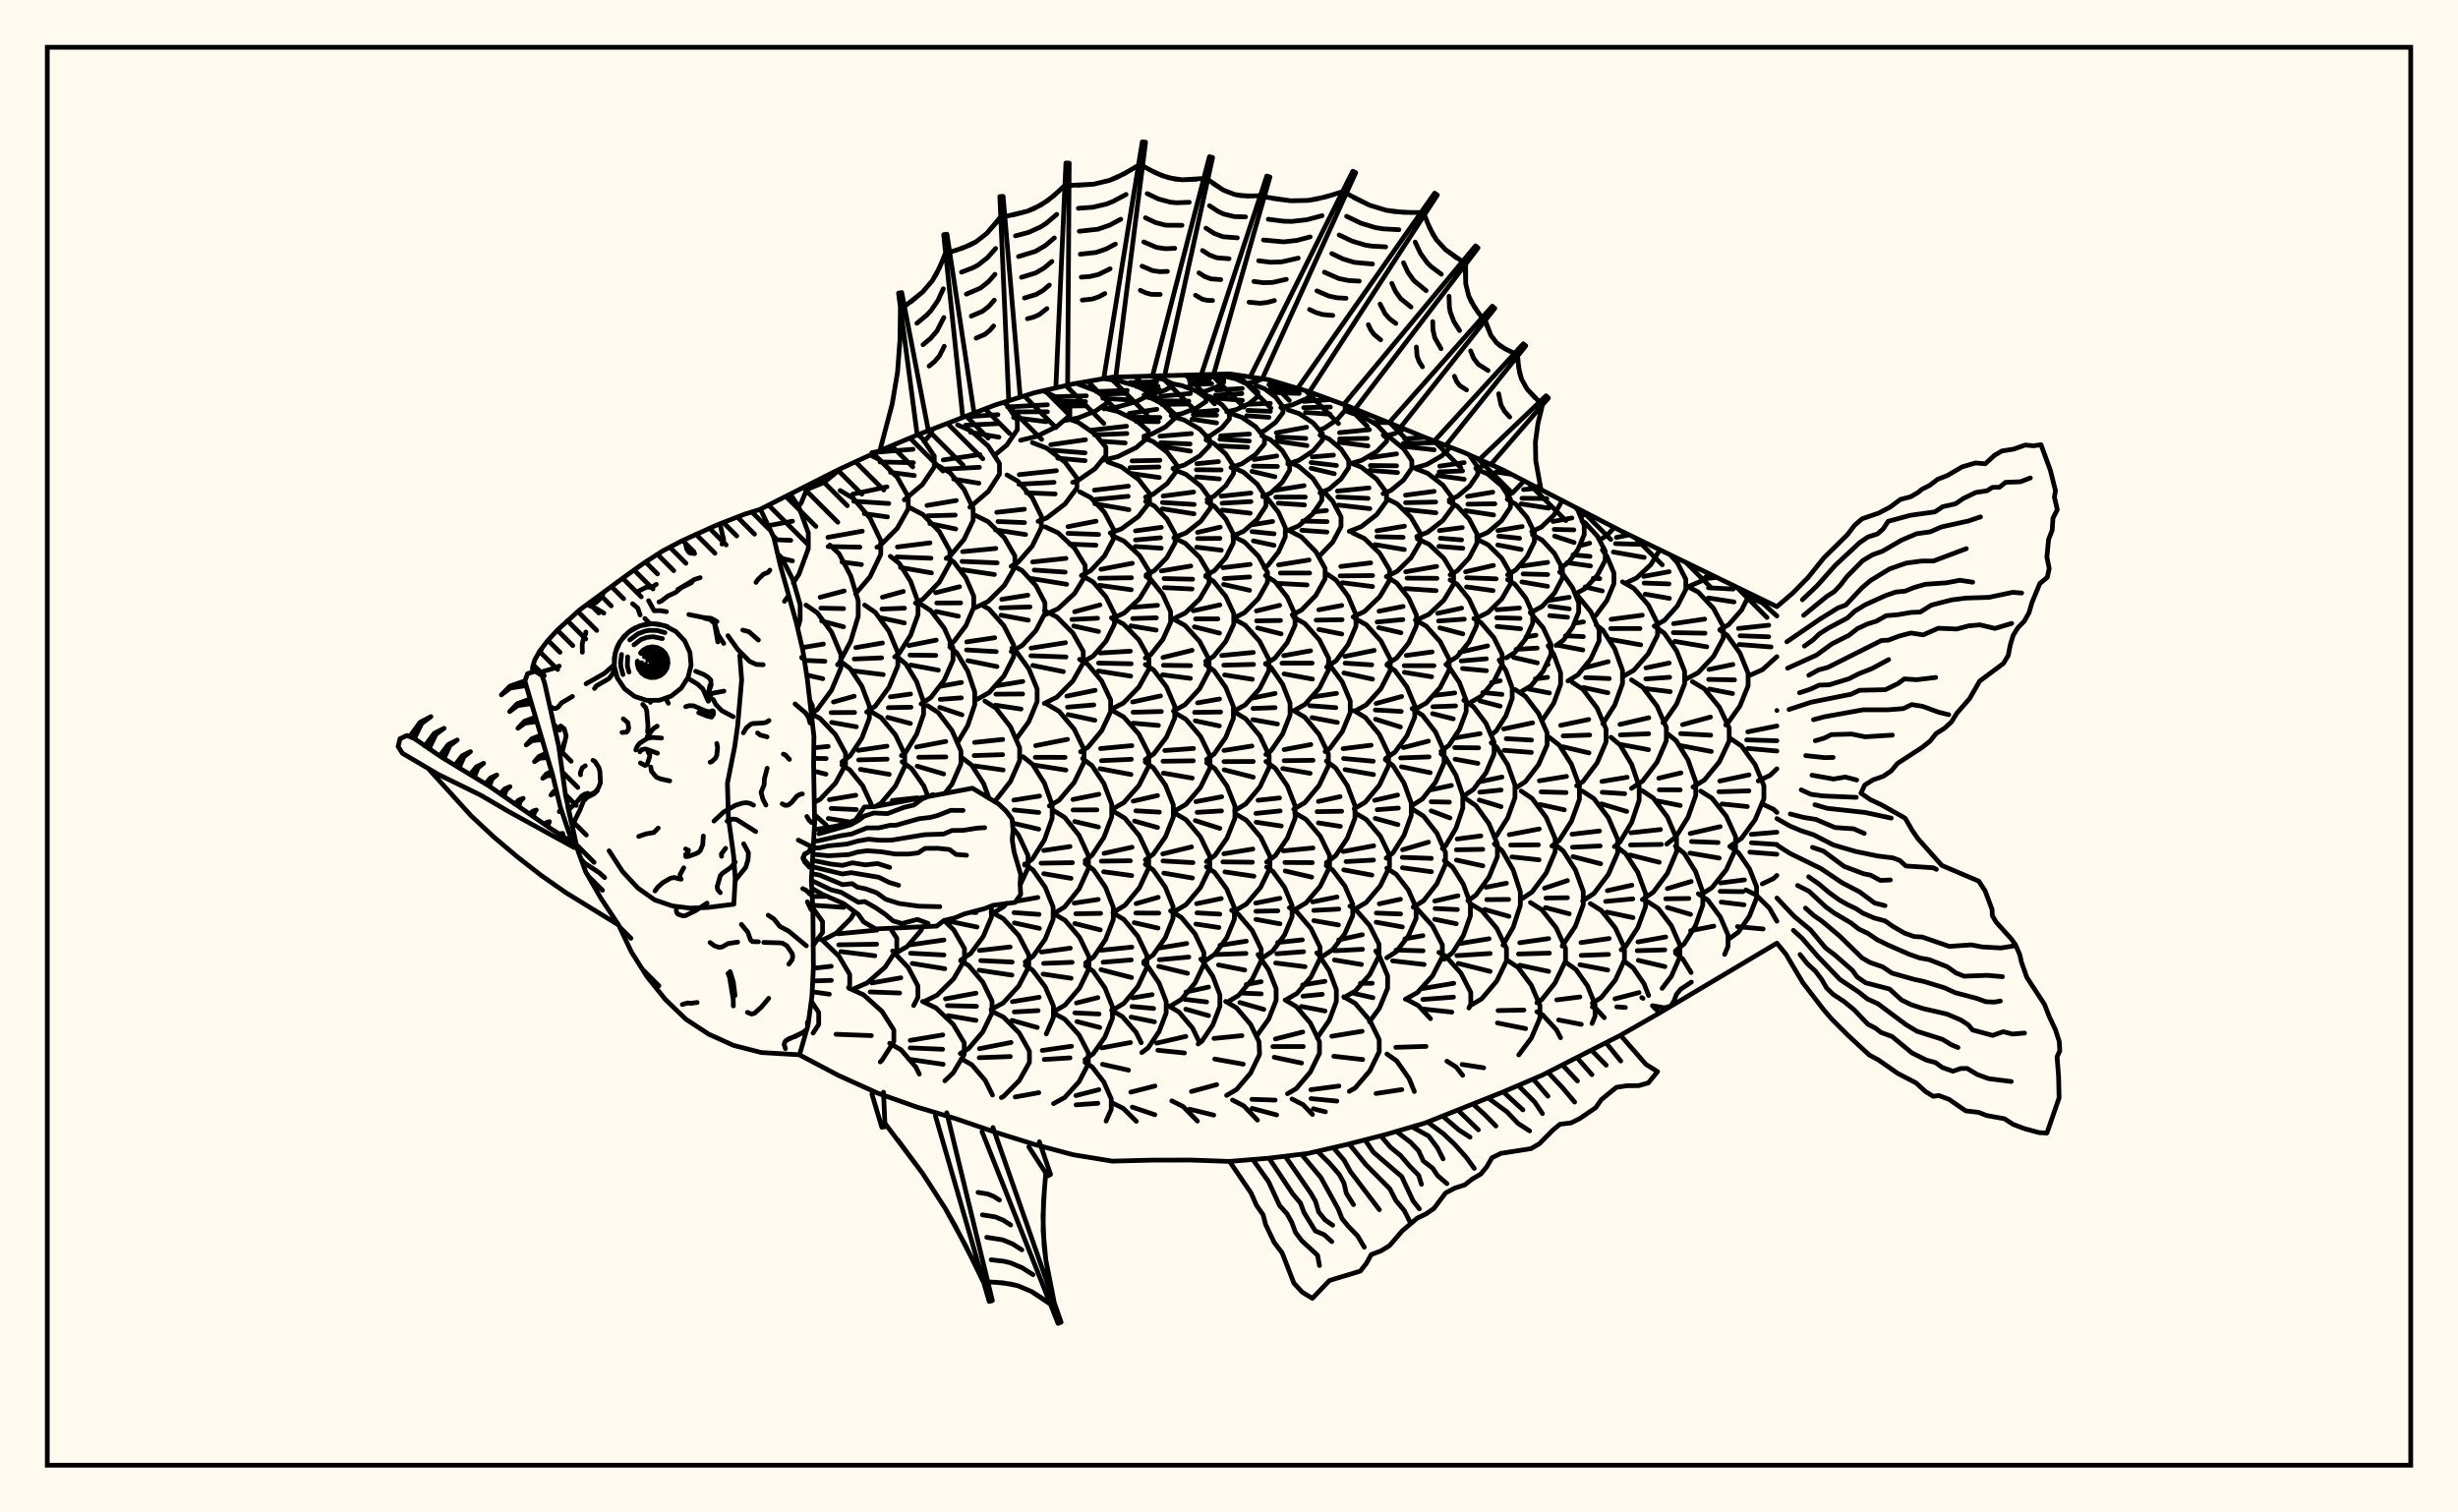 <svg xmlns="http://www.w3.org/2000/svg" width="520" height="320"><rect x="0" y="0" width="520" height="320" fill="floralwhite"/><rect x="10" y="10" width="500" height="300" stroke="black" stroke-width="1" fill="none"/><path stroke="black" stroke-width="1" fill="none" stroke-linecap="round" stroke-linejoin="round" d="
M 160.88 107.73 177.41 99.35 185.68 95.54 193.95 92.07 210.49 85.7 218.77 83.12 227.04 81.23 235.31 79.8 260.12 79.11 268.39 80.34 276.66 82.8 284.93 85.82 301.47 92.55 309.74 95.75 318.01 99.45 342.83 112.28 375.91 128.35 
M 375.91 199.55 351.1 214.31 342.83 219.04 326.28 227.47 318.01 231.02 301.47 237.61 293.2 240.03 284.93 242.15 276.66 244.05 268.39 245.05 260.12 245.73 251.85 245.44 243.58 245.46 235.31 245.67 227.04 244.32 218.77 242.11 210.49 239.53 202.22 236.69 193.95 234.22 185.68 231.29 177.41 227.55 169.14 223.19 
M 168.75 132.97 169.27 131.17 169.27 127.93 167.75 122.68 165.4 118.05 164.51 117.18 
M 171.78 151.99 171.87 149.34 171.35 148.22 
M 167.83 123.33 169.01 121.51 171 116.09 171 112.73 169.01 107.31 167.22 104.55 
M 162.53 111.22 167.67 110.27 
M 163.8 114.18 167.29 114.32 
M 165.12 118.08 167.65 118.67 
M 171.67 150.96 172.88 150.14 175.92 146.01 177.89 141.33 177.89 138.44 175.92 133.76 172.88 129.63 170.51 128.02 
M 169.71 137.02 174.19 136.27 
M 170.18 139.72 174.52 139.91 
M 170.66 142.81 174.06 143.6 
M 172.33 169.73 173.48 169.13 176.76 165.68 178.88 161.77 178.88 159.35 176.76 155.44 173.48 151.99 171.79 151.11 
M 172.16 158.22 175.21 157.93 
M 172.13 160.46 174.78 160.49 
M 172.16 163.14 174.74 163.8 
M 175.1 175.09 174.73 174.52 172.34 172.39 
M 172 200.08 174.02 197.27 174.02 194.99 171.95 192.11 
M 168.75 107.42 169.54 106.32 171.06 102.6 
M 177.18 140.64 177.5 140.34 179.97 135.67 181.56 130.38 181.56 127.11 179.97 121.82 177.5 117.15 175.57 115.33 
M 173.51 126.37 178.59 125.03 
M 173.66 128.67 178.45 128.77 
M 173.83 131.39 178.46 132.62 
M 178.12 161.19 179.85 159.9 182.32 156.18 183.92 151.97 183.92 149.37 182.32 145.16 179.85 141.45 177.91 140 
M 176.32 148.53 180.71 147.3 
M 175.82 150.77 180.79 150.74 
M 175.93 152.84 181.16 153.77 
M 184.3 170.7 184.3 170.12 182.52 166.26 179.75 162.86 178.12 161.85 
M 175.46 169.19 181.04 168.25 
M 175.84 171.05 181.16 171.29 
M 175.22 173.17 179.87 173.92 
M 174.4 198.71 176.87 197.47 180.04 194.29 180.81 192.92 
M 171.92 189.68 175.04 189.64 
M 172.05 191.53 178.49 191.98 
M 179.51 208.98 179.76 208.55 179.76 206.17 177.49 202.32 173.98 198.92 173.08 198.49 
M 172.07 204.87 175.85 204.44 
M 175.06 207.45 175.88 207.42 
M 170.91 103.47 174.32 102.08 177.97 99.1 
M 180.99 125.65 184.05 122.04 186.33 117.29 186.33 114.36 184.05 109.61 180.5 105.42 177.73 103.78 
M 175.15 113.69 182.42 112.38 
M 175.19 115.64 181.91 115.76 
M 178.14 118.91 182.24 119.45 
M 183.35 150.65 185.18 149.39 188.07 145.4 189.94 140.88 189.94 138.08 188.07 133.56 185.18 129.57 182.92 128.01 
M 181.05 137.02 186.69 136.04 
M 180.72 139.43 186.51 139.19 
M 180.41 141.93 186.85 142.73 
M 185.23 170.63 186.42 169.91 189.45 166.28 191.4 162.16 191.4 159.61 189.45 155.49 186.42 151.85 184.06 150.43 
M 181.57 158.76 187.64 157.87 
M 181.66 160.78 187.68 160.62 
M 182.02 162.78 188.12 163.83 
M 180.45 209.28 183.43 207.97 187.25 204.63 189.72 200.85 189.72 198.51 188.34 196.4 
M 177.32 197.57 185.51 196.79 
M 177.44 199.9 185.46 199.77 
M 177.88 201.33 185.08 202.22 
M 185.51 115.78 186.19 115.44 189.81 111.79 192.14 107.66 192.14 105.1 189.81 100.97 186.19 97.32 184.1 96.27 
M 180.38 104.57 187.64 103 
M 180.6 106.05 188.03 106.53 
M 182.86 108.68 187.75 109.37 
M 189.27 138.98 190.24 138.21 192.65 134.38 194.21 130.05 194.21 127.36 192.65 123.02 190.24 119.19 188.35 117.7 
M 186.68 126.36 191.11 125.13 
M 186.57 128.86 191.35 128.68 
M 186.24 130.7 191.33 131.8 
M 190.7 159.87 191.64 159.11 193.92 155.35 195.39 151.11 195.39 148.48 193.92 144.23 191.64 140.48 189.85 139.01 
M 188.37 147.44 192.63 146.84 
M 187.93 149.72 192.72 149.63 
M 187.8 151.79 192.6 153.07 
M 196.34 168.54 195.44 166.29 192.85 162.61 190.84 161.18 
M 188.77 169.37 194.1 168.8 
M 189.64 201.58 191.9 200.28 194.79 196.94 195.21 196.08 
M 193.29 212.74 194.19 211.02 194.19 208.61 192.15 204.72 188.83 201.21 
M 184.45 207.97 190.58 206.88 
M 184.08 209.87 190.33 210.1 
M 191.31 105.76 195.14 102.52 197.65 98.8 197.65 96.5 195.14 92.78 194.19 91.98 
M 185.38 95.68 193.16 95.05 
M 186.17 97.74 193.23 97.9 
M 188.4 99.95 193.43 100.61 
M 193.66 127.6 195.25 126.77 198.72 123.16 200.96 119.08 200.96 116.55 198.72 112.47 195.25 108.86 192.54 107.45 
M 189.85 115.72 196.75 114.86 
M 189.71 117.84 196.95 118.11 
M 190.49 120.06 197.06 121.21 
M 194.86 148.92 196.9 147.61 199.76 143.9 201.61 139.69 201.61 137.09 199.76 132.89 196.9 129.18 194.66 127.73 
M 192.28 136.58 198.06 135.43 
M 192.52 138.6 197.97 138.67 
M 192.67 140.7 198.52 141.79 
M 199.88 167.87 201.41 165.88 203.29 161.57 203.29 158.9 201.41 154.58 198.5 150.77 196.22 149.29 
M 193.9 158.05 200.08 156.87 
M 194.36 160.22 200.11 160.15 
M 194.03 162.1 199.63 163.75 
M 195.49 211.91 198.25 210.55 201.77 207.07 204.04 203.13 204.04 200.69 201.77 196.75 199.74 194.75 
M 192.65 199.89 199.69 198.88 
M 192.63 201.68 199.7 202.05 
M 192.99 203.84 199.87 204.96 
M 198.6 213.81 198.01 213.25 195.17 211.89 
M 195.49 93.41 196.67 92.11 197.35 90.79 
M 200.16 118.16 200.97 117.67 203.95 114.12 205.87 110.09 205.87 107.59 203.95 103.56 200.97 100.01 198.65 98.62 
M 196.11 106.94 202.3 105.9 
M 196.25 109.14 202.08 108.98 
M 196.72 110.77 202.19 111.92 
M 200.95 136.31 201.8 135.75 204.35 132.36 206 128.52 206 126.14 204.35 122.31 201.8 118.92 200.36 117.97 
M 197.93 125.41 202.99 124.14 
M 198.18 127.58 203.23 127.56 
M 198.04 129.39 202.75 130.38 
M 202.62 157.04 204.73 153.49 206.21 149.1 206.21 146.39 204.73 142 202.42 138.13 200.95 136.89 
M 199.04 145.18 203.4 144.39 
M 198.91 147.97 203.38 147.65 
M 198.8 149.66 203.51 151.24 
M 209.25 168.94 208.1 165.81 205.55 161.88 203.56 160.34 
M 203.26 203.14 205.35 201.73 208.02 198.13 209.75 194.04 209.75 191.68 
M 205.51 193.02 206.48 193.08 
M 201.02 194.96 206.7 196.14 
M 208.99 216.11 209.87 214.3 209.87 211.82 207.93 207.81 204.92 204.27 203.23 203.27 
M 200.01 211.34 206.48 210.13 
M 200.43 212.77 206.58 212.91 
M 205.18 107.32 209.08 103.98 211.44 100.32 211.44 98.05 209.08 94.39 205.43 91.16 202.57 89.89 
M 199.55 97.31 207.31 96.17 
M 199.96 99.25 207.2 98.87 
M 201.76 101.37 207.09 102.24 
M 206.35 128.57 209.04 127.25 212.48 123.85 214.7 120 214.7 117.62 212.48 113.77 209.04 110.37 206.35 109.04 
M 203.65 116.72 210.67 116.04 
M 203.52 118.78 210.95 119.09 
M 203.58 120.54 210.36 121.55 
M 206.79 147.93 209.25 146.54 212.41 142.98 214.45 138.95 214.45 136.46 212.41 132.43 209.25 128.87 207.79 128.05 
M 204.51 135.81 210.44 134.93 
M 204.47 137.51 210.75 137.87 
M 204.75 139.78 210.91 141.03 
M 210.29 169.52 210.72 169.24 213.76 165.34 215.71 160.92 215.71 158.18 213.76 153.76 210.72 149.85 208.36 148.33 
M 206.18 157.08 212.13 156.45 
M 206.09 159.86 212.11 159.66 
M 206.2 162.05 212.21 162.91 
M 209.94 193.29 212.37 191.81 212.94 191.1 
M 215.82 187.24 217.48 183.67 217.48 181 215.47 176.68 214.27 175.2 
M 209.68 213.59 212.24 212.19 215.53 208.6 217.64 204.53 217.64 202.01 215.53 197.95 212.24 194.36 209.68 192.95 
M 207.2 201.1 213.7 200.35 
M 207.48 203.24 214.12 203.55 
M 207.14 205.27 214.08 206.31 
M 214.38 217.31 212.32 215.21 209.72 213.89 
M 210.6 96.16 213 94.16 215.22 90.91 215.22 88.91 213 85.67 212.35 85.12 
M 204.54 88.16 211.11 87.73 
M 204.28 89.96 211.48 89.61 
M 205.32 91.46 211.33 92.5 
M 213.91 119.82 215.37 118.98 218.37 115.53 220.3 111.62 220.3 109.2 218.37 105.29 215.37 101.84 213.03 100.49 
M 210.86 108.4 216.71 107.74 
M 211.12 110.34 216.73 110.57 
M 210.58 112.12 216.97 113.09 
M 213.94 137.84 216.23 136.59 219.17 133.39 221.06 129.77 221.06 127.53 219.17 123.91 216.23 120.72 214.37 119.7 
M 211.92 126.81 217.44 125.93 
M 211.73 128.61 217.9 128.41 
M 211.78 130.16 217.54 131.22 
M 215.01 156.33 217.65 152.69 219.41 148.41 219.41 145.77 217.65 141.5 214.92 137.72 214.09 137.15 
M 210.86 145.08 216.38 144.18 
M 210.69 146.87 216.34 146.83 
M 210.57 149.2 216 150.02 
M 216.76 183.05 218.42 181.73 220.96 177.69 222.59 173.12 222.59 170.29 220.96 165.72 218.42 161.69 216.44 160.11 
M 214.48 169.28 219.92 168.43 
M 214.55 171.37 219.76 171.9 
M 214.21 174.14 219.75 175.43 
M 216.89 203.51 218.53 202.35 221.13 198.66 222.8 194.49 222.8 191.91 221.13 187.74 218.53 184.06 216.76 182.8 
M 214.89 190.71 219.56 189.88 
M 214.52 193.09 219.82 193.46 
M 214.6 195.27 219.9 196.42 
M 221.35 218.76 222.85 215.28 222.85 212.81 221.13 208.8 218.46 205.27 216.89 204.23 
M 214.17 211.93 219.85 211 
M 214.58 214.1 219.62 213.82 
M 214.08 215.89 219.45 217.39 
M 215.9 93.15 219.26 92.34 223.56 90.25 226.33 87.89 226.33 86.43 223.56 84.08 220.68 82.68 
M 213.16 86.1 221.57 85.64 
M 214.43 87.14 221.58 87.12 
M 214.43 88.34 221.34 89.22 
M 219.61 110.3 221.44 109.59 225.32 106.62 227.82 103.25 227.82 101.16 225.32 97.79 221.44 94.82 218.41 93.65 
M 215.63 100.42 223.49 99.59 
M 215.54 102.45 222.99 102.05 
M 217.15 104.27 223.23 104.51 
M 221.13 130.05 223.85 128.78 227.33 125.55 229.57 121.89 229.57 119.63 227.33 115.97 223.85 112.74 221.13 111.47 
M 218.44 118.9 225.52 118.14 
M 218.79 120.61 225.34 121.05 
M 218.25 122.41 225.66 123.62 
M 220.92 148.83 223.58 147.5 226.98 144.08 229.17 140.21 229.17 137.82 226.98 133.95 223.58 130.53 220.94 129.21 
M 218.12 137.13 225.41 135.98 
M 218.09 138.74 225.51 139 
M 218.5 140.79 224.96 142.1 
M 222 170.52 224.05 169.32 227.26 165.53 229.34 161.23 229.34 158.58 227.26 154.28 224.05 150.49 221.53 149.01 
M 219.1 157.76 225.83 156.43 
M 219.02 160.23 225.32 160.24 
M 218.85 161.88 225.49 162.93 
M 222.84 193.37 225.23 191.88 228.29 188.07 230.26 183.75 230.26 181.07 228.29 176.75 225.23 172.94 222.84 171.45 
M 220.81 179.94 226.37 179.11 
M 220.24 182.63 226.87 182.52 
M 220.81 184.85 226.59 185.84 
M 222.9 214.06 225.31 212.65 228.39 209.03 230.37 204.94 230.37 202.41 228.39 198.32 225.31 194.71 222.9 193.3 
M 220.32 201.43 226.43 200.61 
M 220.78 203.83 226.81 203.6 
M 220.67 206.09 226.61 206.98 
M 228.85 220.06 228.28 218.97 225.24 215.63 222.87 214.33 
M 225.33 88.96 228.15 88.4 231.79 86.95 234.14 85.31 234.14 84.3 231.79 82.66 227.7 81.12 
M 222.86 83.96 229.82 83.75 
M 224.88 84.93 229.65 84.97 
M 225.33 85.9 229.86 85.87 
M 226.93 102.05 228.07 101.65 231.65 99.17 233.95 96.36 233.95 94.62 231.65 91.82 228.07 89.34 226.58 88.82 
M 222.29 94.09 229.64 93.04 
M 222.48 95.25 229.55 95.82 
M 223.77 96.94 229.56 97.47 
M 228.77 121.78 230.74 120.74 233.66 117.62 235.54 114.1 235.54 111.92 233.66 108.39 230.74 105.28 228.45 104.07 
M 225.94 111.43 231.88 110.27 
M 225.94 112.84 232.42 113.08 
M 226.3 115.13 231.85 115.35 
M 229.07 140.07 231.23 138.83 233.98 135.67 235.76 132.08 235.76 129.86 233.98 126.28 231.23 123.11 229.07 121.87 
M 227.34 129.43 232.7 127.99 
M 226.77 131.07 232.2 130.8 
M 227.15 132.45 232.4 133.61 
M 228.6 159.05 230.15 158.11 233.08 154.58 234.96 150.58 234.96 148.1 233.08 144.11 230.15 140.58 228.39 139.51 
M 225.7 147.28 231.69 146.05 
M 225.85 149.62 231.4 149.14 
M 225.98 151.19 231.62 152.4 
M 229.56 182.07 231.02 180.97 233.55 177.15 235.19 172.82 235.19 170.14 233.55 165.81 231.02 161.99 229.03 160.49 
M 226.99 169.15 232.47 168.05 
M 227.02 171.37 232.05 171.35 
M 227.36 173.81 232.38 174.98 
M 229.66 203.73 231.35 202.49 233.89 198.77 235.52 194.56 235.52 191.95 233.89 187.74 231.35 184.02 229.56 182.7 
M 227.25 191.08 232.34 190.3 
M 227.59 193.33 232.84 193.25 
M 227.38 195.4 232.77 196.74 
M 232.97 220.53 233.75 219.42 235.34 215.45 235.34 212.98 233.75 209.01 231.29 205.5 229.66 204.34 
M 227.73 212.21 232.26 211.07 
M 227.39 214.3 232.51 214.54 
M 227.83 216.14 232.65 217.39 
M 233.54 86.5 236.56 86.07 240.43 84.96 242.92 83.7 242.92 82.92 240.43 81.66 236.56 80.55 233.54 80.12 
M 231.9 82.85 238.47 82.6 
M 233.22 83.37 238.4 83.22 
M 233.3 84.27 238.63 84.59 
M 233.39 97.37 236.46 96.62 240.39 94.69 242.93 92.51 242.93 91.16 240.39 88.98 236.46 87.06 233.39 86.31 
M 230.58 91.05 238.32 90.18 
M 231.53 92 238.4 91.72 
M 233.12 93.37 238.03 93.72 
M 234.87 112.77 237.21 111.92 240.85 109.27 243.19 106.28 243.19 104.42 240.85 101.42 237.21 98.77 234.38 97.74 
M 231.53 103.7 238.71 102.86 
M 231.66 105.68 238.66 105.01 
M 231.62 106.58 238.83 107.84 
M 235.29 130.89 237.84 129.69 241.1 126.64 243.2 123.18 243.2 121.03 241.1 117.57 237.84 114.52 235.29 113.32 
M 232.91 120.46 239.55 119.17 
M 232.65 122.34 239.36 122.24 
M 232.61 123.84 239.32 124.78 
M 235.1 150.05 237.66 148.74 240.94 145.37 243.05 141.56 243.05 139.2 240.94 135.38 237.66 132.02 235.13 130.72 
M 232.72 138.16 239.13 137.77 
M 232.4 140.29 239.3 140.44 
M 232.35 141.97 239.21 143.05 
M 235.21 171.26 237.73 169.83 240.95 166.18 243.03 162.04 243.03 159.48 240.95 155.34 237.73 151.69 235.21 150.27 
M 232.82 158.38 239.46 157.76 
M 233.03 160.94 239.34 160.65 
M 232.73 162.64 239.27 163.86 
M 235.58 193 237.98 191.55 241.04 187.84 243.01 183.64 243.01 181.04 241.04 176.83 237.98 173.12 235.58 171.67 
M 233.57 180.55 239.49 179.25 
M 232.99 182.2 239.12 182.12 
M 233.48 184.44 239.42 185.25 
M 235.45 213.68 237.76 212.28 240.72 208.71 242.63 204.66 242.63 202.15 240.72 198.11 237.76 194.53 235.45 193.14 
M 232.92 201.05 239.46 200.39 
M 233.37 203.58 239.32 203.1 
M 232.92 205.16 239.38 206.82 
M 241.43 220.62 240.35 218.43 237.44 215.08 235.17 213.77 
M 238.5 220.7 239.16 220.58 
M 242.03 83.59 243.57 83.38 246.31 82.61 248.08 81.74 248.08 81.2 246.31 80.34 243.18 79.51 
M 239.05 80.96 244.7 80.76 
M 240.42 81.78 244.99 81.72 
M 241.99 82.22 245.15 82.28 
M 242.02 92.27 243.65 91.84 246.56 90.32 248.43 88.59 248.43 87.52 246.56 85.8 243.65 84.27 242.03 83.85 
M 238.9 87.46 244.72 86.6 
M 238.9 88.27 245.38 88.33 
M 240.33 89.15 245.06 89.22 
M 242.35 105.17 243.93 104.58 246.9 102.33 248.82 99.78 248.82 98.2 246.9 95.66 243.93 93.41 242.02 92.69 
M 239.49 97.52 245.38 97.39 
M 239.07 98.95 245.18 98.8 
M 239.31 100.18 245.25 101.03 
M 242.45 121.64 244.23 120.72 246.87 117.97 248.58 114.86 248.58 112.93 246.87 109.82 244.23 107.07 242.35 106.1 
M 240.22 112.32 245.68 111.57 
M 240.22 114.24 245.51 113.78 
M 240.17 115.63 245.67 115.99 
M 242.29 139.22 243.46 138.49 246.01 135.29 247.65 131.67 247.65 129.43 246.01 125.8 243.46 122.6 242.45 121.97 
M 239.71 128.48 244.88 128.07 
M 239.64 130.87 244.64 130.72 
M 239.24 132.42 244.59 133.32 
M 242.28 160.71 244.09 159.51 246.79 155.94 248.52 151.9 248.52 149.4 246.79 145.35 244.09 141.78 242.29 140.59 
M 239.61 148.52 245.52 147.24 
M 239.71 150.69 245.69 150.54 
M 239.7 153.01 245.07 153.48 
M 242.3 181.93 243.97 180.74 246.56 177.05 248.22 172.87 248.22 170.29 246.56 166.11 243.97 162.42 242.28 161.22 
M 239.73 169.5 244.88 168.32 
M 240.29 171.55 245.27 171.83 
M 240.01 173.72 244.89 175.08 
M 241.98 203.43 243.97 202.02 246.52 198.4 248.16 194.31 248.16 191.77 246.52 187.68 243.97 184.06 242.3 182.88 
M 240.35 191.19 245.03 189.85 
M 240.29 193.18 245.14 193.19 
M 239.95 195.22 244.98 196.36 
M 243.66 220.56 245.21 218.24 246.71 214.33 246.71 211.91 245.21 208.01 242.9 204.55 241.95 203.84 
M 239.65 211.13 243.74 210.44 
M 239.47 212.95 244.06 213.37 
M 239.29 215.19 244.23 216.19 
M 247.76 87.96 250.02 87.52 253.12 86.32 255.12 84.97 255.12 84.13 253.12 82.77 250.02 81.58 247.6 81.11 
M 245.52 83.85 251.82 83.26 
M 245.46 84.83 251.49 84.86 
M 245.82 85.57 251.37 85.47 
M 248.14 99.1 250.55 98.39 253.79 96.47 255.89 94.3 255.89 92.96 253.79 90.79 250.55 88.87 248.01 88.12 
M 245.4 92.29 252.05 91.73 
M 245.55 93.67 251.76 93.94 
M 245.76 94.47 251.84 95.45 
M 248.4 113.73 250.88 112.76 254.05 110.26 256.1 107.43 256.1 105.68 254.05 102.85 250.88 100.35 248.4 99.38 
M 246.07 104.95 252.52 104.11 
M 245.92 106.32 252.63 106.73 
M 245.89 107.65 252.59 108.71 
M 248.33 130.87 250.73 129.71 253.8 126.74 255.78 123.37 255.78 121.28 253.8 117.92 250.73 114.94 248.33 113.78 
M 245.69 120.8 251.92 119.76 
M 246.26 122.41 252.3 122.55 
M 246.33 124.33 252.18 124.62 
M 248.26 150.43 250.68 149.11 253.78 145.73 255.78 141.9 255.78 139.53 253.78 135.7 250.68 132.32 248.26 131 
M 246.03 139.1 252.19 137.59 
M 246.13 140.76 251.87 140.83 
M 245.95 142.77 251.83 143.53 
M 248.46 171.62 250.88 170.2 253.98 166.57 255.98 162.46 255.98 159.92 253.98 155.81 250.88 152.18 248.46 150.76 
M 246.41 158.79 252.49 158.36 
M 246.04 161.06 252.44 160.97 
M 246.11 163.57 252.23 164.63 
M 248.49 192.83 250.89 191.42 253.95 187.79 255.93 183.69 255.93 181.15 253.95 177.05 250.89 173.43 248.49 172.01 
M 245.99 180.67 252.08 179.19 
M 246.04 182.16 252.37 182.51 
M 246.22 184.73 252.26 185.77 
M 247.64 212.84 249.91 211.47 252.82 207.97 254.69 204.01 254.69 201.55 252.82 197.59 249.91 194.09 247.64 192.72 
M 245.13 200.6 251.06 199.62 
M 245.26 203.06 251.5 202.49 
M 245.13 204.46 251.22 205.93 
M 253.77 220.58 252.28 217.5 249.39 214.1 247.13 212.78 
M 245.31 220.56 250.87 219.28 
M 253.49 83.04 255.15 82.73 257.41 81.87 258.87 80.91 258.87 80.31 257.08 79.21 
M 251.76 80.04 255.98 80.03 
M 251.65 80.58 255.89 80.9 
M 251.71 81.38 256.34 81.18 
M 255.14 92.46 256.1 92.14 258.52 90.5 260.08 88.64 260.08 87.49 258.52 85.63 256.1 83.98 254.41 83.41 
M 252.43 87.22 257.51 86.81 
M 252.45 87.76 257.36 87.85 
M 252.18 88.69 257.38 89.48 
M 255.37 105.65 256.81 105 259.33 102.75 260.96 100.2 260.96 98.62 259.33 96.07 256.81 93.82 255.14 93.07 
M 253.2 98.11 257.78 97.66 
M 253.11 99.39 258.34 99.43 
M 253.14 100.9 257.96 101.33 
M 255.07 121.77 256.91 120.74 259.34 117.99 260.9 114.89 260.9 112.96 259.34 109.86 256.91 107.11 255.37 106.24 
M 253.34 112.64 258.14 111.53 
M 253.37 113.95 258.09 113.91 
M 253.15 115.78 258.37 116.41 
M 255.07 139.9 256.72 138.89 259.33 135.69 261.01 132.06 261.01 129.81 259.33 126.19 256.72 122.98 255.07 121.97 
M 252.44 129.23 258.07 127.98 
M 252.93 130.95 257.66 130.94 
M 252.67 132.62 258 133.96 
M 255.27 160.67 256.83 159.56 259.32 156 260.93 151.97 260.93 149.48 259.32 145.45 256.83 141.89 255.07 140.63 
M 253.35 148.71 258 147.89 
M 252.72 150.72 258.23 150.64 
M 252.86 152.51 257.95 153.58 
M 255.22 182.29 257.02 181 259.59 177.3 261.25 173.11 261.25 170.52 259.59 166.33 257.02 162.63 255.27 161.37 
M 253 169.61 258.45 168.58 
M 253.26 171.87 258.42 171.57 
M 252.87 173.61 258.06 175.27 
M 255.01 203.27 256.98 201.91 259.51 198.42 261.14 194.48 261.14 192.03 259.51 188.08 256.98 184.6 255.22 183.39 
M 253.15 191.2 258.36 190.11 
M 253.23 193.14 258.06 193.41 
M 253 195.51 257.86 196.24 
M 253.87 220.59 254.29 220.27 256.59 216.82 258.07 212.91 258.07 210.5 256.59 206.59 254.29 203.14 254.02 202.94 
M 250.89 209.89 255.68 208.84 
M 250.65 211.44 255.27 211.99 
M 250.86 213.52 255.68 214.88 
M 259.52 87.13 261.49 86.68 264.29 85.37 266.11 83.88 266.11 82.97 264.29 81.48 261.49 80.17 259.29 79.66 
M 257.33 82.52 262.81 82.2 
M 257.12 83.61 262.72 83.27 
M 257.29 84.23 262.84 84.72 
M 260.41 98.92 262.69 98.14 265.62 96.16 267.5 93.91 267.5 92.52 265.62 90.27 262.69 88.28 260.41 87.5 
M 258.24 92.22 264.33 91.83 
M 258.09 92.92 264.28 93.32 
M 257.95 94.35 263.94 94.62 
M 260.82 113.4 263.07 112.42 265.96 109.89 267.82 107.04 267.82 105.27 265.96 102.42 263.07 99.9 260.82 98.91 
M 258.36 104.98 264.63 104.31 
M 258.55 106.47 264.64 106.12 
M 258.56 107.91 264.49 108.58 
M 260.98 130.8 263.28 129.62 266.24 126.61 268.14 123.21 268.14 121.1 266.24 117.69 263.28 114.68 260.98 113.51 
M 258.73 120.11 264.47 119.41 
M 258.97 122.41 264.37 122.07 
M 258.86 123.65 264.35 124.89 
M 261.07 150.45 263.44 149.13 266.48 145.74 268.44 141.9 268.44 139.52 266.48 135.68 263.44 132.29 261.07 130.97 
M 258.46 138.69 265.14 138.04 
M 258.9 140.74 265.19 140.57 
M 259.07 142.8 264.94 143.72 
M 261.18 171.52 263.53 170.11 266.55 166.48 268.49 162.37 268.49 159.82 266.55 155.71 263.53 152.08 261.18 150.66 
M 258.93 158.78 264.85 157.84 
M 258.94 161.14 265.13 161.11 
M 258.97 162.87 265.13 164.43 
M 261.3 192.68 263.67 191.28 266.7 187.71 268.66 183.66 268.66 181.16 266.7 177.11 263.67 173.54 261.3 172.14 
M 258.91 180.64 265.04 179.64 
M 258.71 182.36 264.94 182.43 
M 259.13 184.47 265.27 185.39 
M 259.72 211.98 262 210.63 264.93 207.17 266.81 203.25 266.81 200.82 264.93 196.91 262 193.45 260.55 192.59 
M 258.07 200.02 263.65 199.13 
M 257.18 201.96 263.59 201.72 
M 257.78 204.16 263.33 205.24 
M 266.36 220.44 264.56 216.72 261.6 213.24 259.29 211.88 
M 256.83 219.71 262.74 219.12 
M 263.93 81.08 265.73 80.71 267.08 80.15 
M 266.83 91.39 267.5 91.13 269.88 89.34 271.41 87.31 271.41 86.06 269.88 84.03 267.5 82.24 265.65 81.54 
M 263.9 85.55 268.74 85.33 
M 263.98 86.83 268.76 87.03 
M 263.72 87.95 268.45 88.3 
M 267.15 105.09 268.84 104.3 271.27 102.04 272.83 99.48 272.83 97.9 271.27 95.34 268.84 93.07 266.94 92.19 
M 265.33 97.22 270.11 96.47 
M 265.18 98.63 270.25 98.69 
M 264.85 99.73 269.72 100.87 
M 267.46 120.12 268.24 119.62 270.47 116.79 271.91 113.59 271.91 111.61 270.47 108.4 268.24 105.58 267.15 104.88 
M 264.99 111.01 269.23 110.33 
M 264.86 112.47 269.54 112.94 
M 265.16 114.44 269.53 115.38 
M 267.73 140.5 269.72 139.24 272.31 135.98 273.97 132.29 273.97 130 272.31 126.31 269.72 123.05 267.71 121.77 
M 265.8 129.26 270.72 128.07 
M 265.84 131.36 270.89 131.28 
M 266.05 132.86 271.02 134.11 
M 267.79 159.63 268.91 158.82 271.35 155.28 272.92 151.27 272.92 148.79 271.35 144.78 268.91 141.24 267.73 140.38 
M 264.87 147.72 269.76 146.72 
M 265.09 149.89 269.75 149.72 
M 265.05 152.26 270.24 153.18 
M 267.96 182.39 269.8 181.04 272.35 177.32 273.99 173.1 273.99 170.5 272.35 166.28 269.8 162.56 267.81 161.11 
M 266.14 169.32 270.69 168.83 
M 265.69 172.1 270.82 171.57 
M 265.74 173.96 271.06 174.76 
M 267.35 202.5 269.28 201.18 271.76 197.79 273.35 193.96 273.35 191.58 271.76 187.75 269.28 184.36 267.96 183.45 
M 265.64 191.08 270.77 190.06 
M 265.7 192.8 270.34 192.71 
M 265.71 194.52 270.78 195.46 
M 265.78 219.27 268.39 215.64 269.97 211.65 269.97 209.19 268.39 205.2 266.14 201.97 
M 263.65 208.29 266.8 207.7 
M 262.48 210.1 266.82 210.28 
M 262.3 212.11 267.37 213.56 
M 270.96 86.21 273.38 85.67 276.49 84.3 277.86 83.24 
M 268.44 81.38 271.27 81.2 
M 268.8 82.03 274.89 82.28 
M 268.68 83.01 274.86 83.24 
M 272.45 98.16 274.8 97.38 277.81 95.39 279.75 93.13 279.75 91.74 277.81 89.48 274.8 87.49 272.45 86.71 
M 270.01 91.56 276.41 90.39 
M 270.19 92.45 276.24 92.76 
M 270.06 93.33 276.5 94.27 
M 272.45 112.24 274.76 111.25 277.73 108.72 279.64 105.85 279.64 104.07 277.73 101.2 274.76 98.67 272.48 97.69 
M 269.91 103.71 275.88 102.75 
M 269.9 105.18 276.14 105.16 
M 270.42 106.46 275.98 106.83 
M 273.38 130.09 275.35 129.07 278.38 125.96 280.33 122.44 280.33 120.25 278.38 116.73 275.35 113.62 272.99 112.4 
M 270.49 119.52 276.94 118.48 
M 270.87 121.24 277.06 121.24 
M 270.53 123.44 276.51 123.76 
M 273.68 150.39 276.06 149.04 279.12 145.6 281.09 141.7 281.09 139.29 279.12 135.39 276.06 131.95 273.68 130.6 
M 271.58 138.72 277.26 137.69 
M 271.2 140.31 277.6 140.3 
M 271.65 142.58 277.66 143.68 
M 273.69 171.22 276.05 169.81 279.07 166.17 281.02 162.06 281.02 159.51 279.07 155.4 276.05 151.76 273.69 150.35 
M 271.67 158.6 277.31 157.53 
M 271.67 160.94 277.77 160.86 
M 271.36 162.6 277.17 163.62 
M 273.91 192.45 276.28 191.05 279.31 187.49 281.27 183.46 281.27 180.96 279.31 176.92 276.28 173.36 273.91 171.97 
M 271.5 180.02 277.77 179.41 
M 271.83 182.48 277.62 182.51 
M 271.89 184.27 277.5 185.58 
M 272.08 211.52 274.39 210.17 277.34 206.71 279.25 202.79 279.25 200.37 277.34 196.45 274.39 192.99 272.78 192.04 
M 270.29 199.41 275.51 198.85 
M 270.12 201.79 275.77 201.36 
M 269.87 203.75 276.09 204.53 
M 278.73 219.57 277.2 216.44 274.21 212.94 271.87 211.57 
M 269.81 219.82 275.6 218.35 
M 279.06 90.97 280.1 90.63 282.81 88.84 284.57 86.82 284.57 85.69 
M 275.81 84.92 281.45 84.55 
M 275.8 86.25 281.44 86.12 
M 276.17 87.26 281.4 87.64 
M 279.25 104.29 281.2 103.46 283.71 101.33 285.33 98.92 285.33 97.43 283.71 95.02 281.2 92.9 279.25 92.07 
M 277.62 96.68 282.1 96.29 
M 277.37 97.86 282.73 98.48 
M 277.37 99.07 282.28 100.23 
M 279.04 117.73 281.94 114.71 283.7 111.4 283.7 109.35 281.94 106.04 280.12 104.08 
M 277.9 108.31 280.62 108.01 
M 275.6 110.24 280.74 110.37 
M 275.39 112.19 280.72 112.57 
M 280.65 141.14 282.65 139.8 285.21 136.36 286.86 132.47 286.86 130.06 285.21 126.17 282.65 122.73 280.65 121.39 
M 278.99 129.02 283.85 128.1 
M 278.44 131.21 283.92 131.12 
M 279.01 133.18 283.86 134.15 
M 280.33 159.02 281.37 158.31 283.98 154.78 285.65 150.78 285.65 148.31 283.98 144.31 281.37 140.77 280.98 140.51 
M 277.48 147.49 282.76 146.7 
M 277.1 149.31 282.6 149.72 
M 277.55 151.83 282.92 152.85 
M 280.6 182.52 282.55 181.06 285.04 177.32 286.65 173.08 286.65 170.46 285.04 166.22 282.55 162.48 280.6 161.02 
M 278.92 169.56 283.5 168.55 
M 278.64 171.73 283.84 171.64 
M 278.91 174.11 283.56 174.84 
M 279.89 202.27 281.92 200.94 284.51 197.54 286.18 193.69 286.18 191.3 284.51 187.45 281.92 184.05 280.57 183.16 
M 277.69 190.82 282.85 189.78 
M 277.94 192.62 283.23 192.34 
M 277.95 194.78 283.16 195.7 
M 278.66 219.58 281.21 215.88 282.71 211.87 282.71 209.39 281.21 205.39 278.88 201.85 278.57 201.61 
M 275.57 208.39 280.3 207.62 
M 275.65 210.77 279.74 210.37 
M 275.3 212.94 280.31 213.9 
M 285.07 87.08 287.1 86.72 
M 285.54 98.14 288.06 97.4 291.29 95.51 293.36 93.37 293.36 92.05 291.29 89.9 288.06 88.01 285.54 87.28 
M 283.38 91.54 289.71 90.91 
M 283.42 92.86 289.25 92.75 
M 283.32 93.58 289.4 94.34 
M 285.44 112.42 287.98 111.43 291.24 108.9 293.34 106.02 293.34 104.24 291.24 101.37 287.98 98.83 285.44 97.84 
M 282.94 103.9 289.62 103.23 
M 283.02 105.15 289.43 105.45 
M 283.14 106.86 289.8 107.62 
M 286.27 130.52 288.65 129.38 291.88 126.27 293.97 122.75 293.97 120.57 291.88 117.05 288.65 113.94 286.13 112.73 
M 283.65 119.85 289.98 119.09 
M 283.51 121.85 290.38 121.77 
M 283.97 123.28 290.37 124.1 
M 286.65 150.45 289.05 149.12 292.13 145.71 294.11 141.84 294.11 139.45 292.13 135.59 289.05 132.18 286.65 130.85 
M 284.52 138.88 290.72 137.61 
M 284.57 140.31 290.2 140.67 
M 284.31 142.38 290.36 143.69 
M 286.48 171.14 288.82 169.73 291.82 166.12 293.75 162.02 293.75 159.49 291.82 155.4 288.82 151.78 286.48 150.37 
M 284.14 158.4 290.06 157.67 
M 284.24 160.48 290.51 161.06 
M 284.56 162.83 290.57 163.88 
M 286.68 192.33 289.02 190.95 292.02 187.41 293.95 183.4 293.95 180.92 292.02 176.91 289.02 173.37 286.68 171.99 
M 284.16 180.16 290.61 178.95 
M 284.76 182.29 290.57 181.97 
M 284.28 184.04 290.23 185.15 
M 284.34 211.04 286.72 209.68 289.77 206.19 291.74 202.24 291.74 199.8 289.77 195.85 286.72 192.36 285.58 191.71 
M 283.21 198.86 288.2 197.76 
M 282.34 201.15 288.24 200.85 
M 282.31 203.11 288.02 204.06 
M 290.72 217.8 289.79 215.89 286.7 212.29 284.28 210.89 
M 287.07 218.37 288.17 218.19 
M 292.83 92.3 295.03 91.74 297 90.76 
M 290.67 88.22 290.73 88.21 
M 290.48 89.37 293.61 89.4 
M 292.59 104.45 294.24 103.77 296.94 101.55 298.68 99.03 298.68 97.47 296.94 94.94 294.24 92.72 292.62 92.05 
M 289.93 96.82 295.44 96.03 
M 289.91 98.49 295.45 98.55 
M 289.78 99.51 295.65 99.98 
M 293.28 122 295.57 120.88 298.51 118 300.41 114.74 300.41 112.72 298.51 109.47 295.57 106.59 293.28 105.47 
M 291.31 112.3 297.12 111.33 
M 291.28 113.56 296.83 113.68 
M 290.9 115.23 297.09 116.27 
M 293.48 140.47 295.47 139.22 298.02 136.02 299.66 132.39 299.66 130.15 298.02 126.53 295.47 123.33 293.48 122.08 
M 291.74 129.31 296.83 128.31 
M 291.34 131.6 296.78 131.09 
M 291.68 132.8 296.38 133.87 
M 293.13 160.49 295.11 159.14 297.65 155.66 299.29 151.72 299.29 149.29 297.65 145.35 295.11 141.88 293.4 140.71 
M 291.12 148.84 296.53 147.36 
M 290.96 150.21 296.44 150.52 
M 291.01 152.17 296.26 153.81 
M 293.26 181.56 294.7 180.43 297.04 176.71 298.56 172.51 298.56 169.91 297.04 165.7 294.7 161.99 293.06 160.7 
M 290.81 169.33 295.67 168.21 
M 291.35 171.31 295.83 170.97 
M 290.94 173.15 295.74 174.47 
M 293.38 202.64 295.38 201.36 297.93 198.06 299.58 194.32 299.58 192.01 297.93 188.28 295.38 184.98 293.38 183.69 
M 291.79 191.23 296.27 190.26 
M 291.17 193.18 296.3 193.38 
M 291.13 195.12 296.67 196.12 
M 289.72 216.2 291.82 213.3 293.56 209.09 293.56 206.49 291.82 202.29 291.04 201.2 
M 287.8 208.04 290.3 208.04 
M 286 210.08 290.45 211.09 
M 299.37 98.99 301.86 98.27 305.05 96.43 306.84 94.63 
M 297.15 92.85 301.44 92.54 
M 296.82 93.86 303.51 93.66 
M 296.83 94.43 303.41 95.17 
M 299.73 113.51 302.03 112.61 305.26 110.1 307.35 107.26 307.35 105.49 305.26 102.65 302.03 100.14 299.5 99.16 
M 297.34 104.76 303.4 103.96 
M 297.35 106.36 303.74 106.22 
M 297.3 107.81 303.77 108.49 
M 299.84 131.12 302.31 129.96 305.47 126.97 307.51 123.6 307.51 121.51 305.47 118.13 302.31 115.15 299.84 113.99 
M 297.38 120.98 303.93 119.84 
M 297.67 122.32 303.99 122.36 
M 297.31 124.53 303.8 124.97 
M 299.43 150.02 301.73 148.75 304.67 145.47 306.57 141.76 306.57 139.46 304.67 135.75 301.73 132.47 299.43 131.19 
M 297.5 138.68 302.97 137.93 
M 297.07 140.84 303.36 140.85 
M 297.1 142.25 302.87 143.19 
M 298.73 170.44 300.91 169.05 303.7 165.48 305.5 161.43 305.5 158.93 303.7 154.88 300.91 151.31 298.73 149.92 
M 296.89 158.17 302.2 156.8 
M 296.31 160.36 302.32 160.14 
M 296.49 162.23 302.57 163.48 
M 298.99 191.96 301.17 190.57 303.99 186.97 305.8 182.89 305.8 180.37 303.99 176.29 301.17 172.69 298.97 171.28 
M 296.73 179.79 302.2 178.18 
M 296.66 181.4 302.81 181.61 
M 296.69 183.6 302.83 184.44 
M 297.32 211.41 299.84 210.02 303.06 206.46 305.14 202.43 305.14 199.93 303.06 195.9 299.84 192.33 298.99 191.86 
M 297.21 198.64 301.03 197.95 
M 295.34 201.01 301.05 201.17 
M 294.61 203.29 301.28 204.06 
M 302.63 215.53 300.06 212.77 297.46 211.38 
M 306.6 105.75 308.33 105.02 310.94 102.83 312.62 100.36 312.62 98.82 310.78 96.22 
M 304.58 98.62 309.75 97.88 
M 304.46 99.84 309.41 99.63 
M 304.08 100.6 309.75 101.4 
M 306.78 121.6 308.28 120.78 310.82 118.02 312.46 114.9 312.46 112.97 310.82 109.84 308.28 107.09 306.6 106.18 
M 304.52 112.25 309.35 111.62 
M 304.7 113.87 309.2 114.23 
M 304.4 115.59 309.47 116.01 
M 306.3 140.15 308.26 138.95 310.76 135.86 312.38 132.36 312.38 130.19 310.76 126.7 308.26 123.61 306.78 122.69 
M 304.14 129.77 309.21 128.67 
M 304.33 131.39 309.78 131 
M 304.61 132.84 309.47 134.11 
M 304.86 158.96 306.54 157.68 308.75 154.34 310.18 150.55 310.18 148.21 308.75 144.42 306.54 141.08 305.89 140.58 
M 303.13 147.17 307.76 146.61 
M 303.13 149.53 307.93 149.35 
M 303.07 150.99 307.44 152.09 
M 305.15 179.53 305.82 178.96 308.03 175.2 309.46 170.95 309.46 168.31 308.03 164.06 305.82 160.3 304.86 159.47 
M 302.4 167.18 307.05 166.18 
M 302.77 169.64 306.63 169.72 
M 302.77 171.56 306.75 173.06 
M 305.54 202.96 307.32 201.54 309.6 197.9 311.07 193.78 311.07 191.23 309.6 187.12 307.32 183.48 305.54 182.06 
M 303.52 190.64 308.43 189.52 
M 303.6 192.22 308.32 192.45 
M 303.52 194.5 308.08 195.44 
M 310.76 213.27 311.15 212.51 311.15 209.98 309.07 205.9 305.84 202.3 304.4 201.5 
M 300.57 209.22 307.55 208.04 
M 301 211.46 307.49 210.97 
M 301.09 213.49 307.14 214.14 
M 312.21 99.08 314.49 98.35 314.93 98.07 
M 312.41 113.64 314.71 112.66 317.65 110.17 319.54 107.34 319.54 105.59 317.65 102.76 314.71 100.27 312.41 99.29 
M 310.46 105.02 315.8 104.13 
M 310.54 106.67 316.25 106.59 
M 310.04 108.05 315.98 108.95 
M 312.52 130.72 314.8 129.59 317.72 126.7 319.6 123.43 319.6 121.41 317.72 118.13 314.8 115.25 312.52 114.12 
M 310.05 120.98 315.93 119.63 
M 310.29 122.24 316.52 122.47 
M 310.25 124.17 315.86 124.96 
M 311.18 148.56 313.3 147.34 316.02 144.19 317.78 140.64 317.78 138.43 316.02 134.88 313.3 131.73 311.8 130.87 
M 308.85 137.99 314.71 136.65 
M 309.12 139.84 314.45 139.38 
M 309.4 141.44 314.46 141.91 
M 309.64 168.41 311.71 167.03 314.37 163.5 316.08 159.51 316.08 157.04 314.37 153.04 311.71 149.52 309.67 148.16 
M 307.71 156.13 313.12 155.23 
M 307.75 158.17 312.81 158.23 
M 307.83 160.63 312.65 161.51 
M 310.54 190.57 312.24 189.39 315 185.58 316.78 181.26 316.78 178.59 315 174.27 312.24 170.45 310.09 168.97 
M 308.28 177.51 313.28 176.86 
M 308.1 179.8 313.69 179.7 
M 308.12 181.97 313.7 183.19 
M 310.94 212.82 313.44 211.34 316.64 207.57 318.7 203.3 318.7 200.66 316.64 196.39 313.44 192.62 310.94 191.15 
M 308.84 199.63 315.02 198.62 
M 308.2 202.18 315.25 201.74 
M 308.51 203.84 315.24 205.52 
M 318.86 104.83 320 104.27 322.43 101.75 
M 316.47 99.86 319.74 100.35 
M 318.93 121.61 320.68 120.58 323.06 117.78 324.6 114.62 324.6 112.66 323.06 109.49 320.68 106.69 318.86 105.63 
M 316.89 112.26 322.02 111.4 
M 317.07 113.43 321.48 113.89 
M 316.86 115.3 321.81 116.25 
M 318.67 139.19 320.47 138.06 322.77 135.15 324.25 131.85 324.25 129.81 322.77 126.51 320.47 123.6 318.93 122.63 
M 316.69 129 321.45 128.64 
M 316.64 130.71 321.56 130.83 
M 316.7 132.55 321.7 133.03 
M 315.47 155.48 316.52 154.66 318.58 151.44 319.91 147.79 319.91 145.53 318.58 141.88 317.15 139.64 
M 315.54 144.41 317.37 144.04 
M 313.69 146.52 317.75 146.92 
M 313.07 148.29 317.36 149.41 
M 316.14 177.17 316.58 176.83 318.96 173.04 320.5 168.75 320.5 166.1 318.96 161.81 316.58 158.03 315.47 157.15 
M 312.77 165.46 317.76 164.4 
M 313.06 167.61 317.57 167.15 
M 312.95 169.27 317.55 170.67 
M 317.96 199.96 320.13 196.17 321.63 191.56 321.63 188.7 320.13 184.09 317.8 180.01 316.14 178.56 
M 314.37 187.73 318.69 186.87 
M 314.53 190.34 319.16 190.3 
M 314.1 192.43 319.23 193.88 
M 324.39 209.46 323.96 208.45 321.14 204.68 318.93 203.21 
M 324.05 112.47 326.09 111.5 328.74 108.98 330.46 105.95 
M 322.31 103.58 325.37 103.28 
M 321.98 105.42 327.23 105.49 
M 321.78 106.61 327.65 107.51 
M 324.21 129.4 326.25 128.3 328.86 125.47 330.55 122.27 330.55 120.29 328.86 117.09 326.25 114.27 324.21 113.17 
M 321.95 119.76 327.41 118.99 
M 322.22 121.43 327.41 121.56 
M 321.96 123.12 327.38 124.05 
M 321.86 146.32 323.88 145.11 326.45 142.01 328.11 138.49 328.11 136.32 326.45 132.8 323.72 129.6 
M 322.82 134.78 324.94 134.4 
M 320.72 137.39 325.2 137.12 
M 320.22 139.09 325.22 140.25 
M 320.54 166.8 322.71 165.38 325.5 161.75 327.3 157.63 327.3 155.08 325.5 150.96 322.71 147.32 320.54 145.9 
M 318.11 154.23 324.23 152.93 
M 318.65 156.29 323.99 156.58 
M 318.22 158.75 323.96 159.19 
M 321.81 190.27 324.12 188.72 327.09 184.73 329 180.22 329 177.43 327.09 172.91 324.12 168.93 321.81 167.37 
M 319.29 176.6 325.64 175.39 
M 319.59 178.8 325.45 178.75 
M 319.84 181.3 325.59 181.92 
M 328.96 207.99 331.19 203.33 331.19 200.64 329.22 196.3 326.16 192.46 323.77 190.96 
M 321.5 199.46 327.64 198.58 
M 321.25 201.84 327.78 201.66 
M 321.5 204.22 327.63 205.52 
M 330.14 120.16 331.76 119.07 333.82 116.28 335.15 113.12 335.15 111.16 333.82 108 333.47 107.53 
M 328.55 110.33 332.55 109.59 
M 328.8 112.01 332.96 112.11 
M 328.88 113.43 333.01 114.78 
M 329.19 136.56 330.73 135.47 332.7 132.68 333.98 129.51 333.98 127.55 332.7 124.38 330.73 121.58 329.95 121.03 
M 327.59 127.05 331.97 126.37 
M 327.9 128.27 331.98 128.82 
M 327.85 130.24 331.62 130.6 
M 326.3 152.37 328.7 148.77 330.15 144.82 330.15 142.38 328.7 138.43 327.52 136.61 
M 327.35 140.62 327.49 140.59 
M 324.8 143.64 327.39 143.31 
M 323.31 145.76 327.79 146.62 
M 328.32 179 329.86 177.8 332.45 173.74 334.13 169.14 334.13 166.3 332.45 161.7 329.86 157.65 327.83 156.06 
M 325.66 165.2 331.4 164.27 
M 326.03 167.54 331.31 167.69 
M 325.78 170.21 330.94 171.34 
M 330.48 200.17 333.28 195.98 334.95 191.42 334.95 188.61 333.28 184.05 330.7 180.03 328.97 178.68 
M 326.74 187.93 331.6 186.31 
M 327.06 190.01 331.6 189.94 
M 326.94 192.02 331.98 193.34 
M 334.16 206.21 333.39 205.12 331.46 203.76 
M 334.49 109.2 335.68 108.67 
M 333.36 125.6 335.33 124.53 337.92 121.73 339.59 118.55 339.59 116.59 337.92 113.41 335.33 110.6 334.67 110.25 
M 334.2 115.47 336.3 114.93 
M 332.77 117.38 336.38 117.72 
M 331.53 119.04 336.47 119.74 
M 331.71 144.07 333.83 142.76 336.55 139.4 338.3 135.6 338.3 133.25 336.55 129.45 333.83 126.1 333.52 125.91 
M 333.08 131.86 334.99 131.58 
M 331.18 134.51 334.97 134.69 
M 329.6 136.52 334.85 137.52 
M 333.53 166.25 334.91 165.33 337.87 161.41 339.77 156.98 339.77 154.23 337.87 149.8 334.91 145.88 332.61 144.35 
M 330.16 153.47 336.1 152.22 
M 330.69 155.7 336.31 155.51 
M 330.63 158 336.15 159.3 
M 334.81 190.62 337.2 189.04 340.26 185 342.23 180.42 342.23 177.59 340.26 173.01 337.2 168.97 334.81 167.4 
M 332.57 176.5 338.39 175.82 
M 332.66 179.26 338.52 178.98 
M 332.76 181.24 338.63 182.75 
M 343.66 202.68 343.66 200.54 341.74 196.34 338.76 192.63 336.44 191.18 
M 334.46 199.43 340.43 198.57 
M 334.51 202.14 340.29 201.93 
M 334.24 204.12 337.95 204.82 
M 338.39 114.2 339.85 113.4 341.5 111.61 
M 337.14 130.52 337.64 130.18 339.95 127.03 341.44 123.46 341.44 121.26 339.95 117.69 338.99 116.38 
M 337.05 122.37 338.43 122.43 
M 335.34 124.18 338.97 125.03 
M 339.09 153.13 341.62 149.14 343.25 144.62 343.25 141.83 341.62 137.31 339.1 133.33 337.68 132.21 
M 335.29 141.28 340.23 139.99 
M 335.44 143.37 340.45 143.57 
M 334.98 145.46 340.15 146.58 
M 341.53 179.13 342.72 178.13 345.19 173.99 346.78 169.31 346.78 166.42 345.19 161.74 342.72 157.6 340.8 155.99 
M 338.88 165.34 344.23 164.45 
M 338.95 167.62 343.71 167.93 
M 338.78 170.08 344.14 171.68 
M 342.97 200.96 343.92 200.23 346.48 196.28 348.13 191.81 348.13 189.04 346.48 184.56 343.92 180.61 341.92 179.07 
M 340.04 188.44 345.22 187.29 
M 339.68 190.72 345.43 190.18 
M 339.95 192.98 345.47 194.15 
M 343.89 123.37 346.23 122.28 349.22 119.48 351.15 116.32 
M 341.96 113.71 344.67 113.17 
M 341.77 115.02 347.34 115.18 
M 341.31 116.79 347.84 117.94 
M 343.24 143.19 345.63 141.82 348.69 138.33 350.67 134.37 350.67 131.92 348.69 127.96 345.63 124.46 343.24 123.1 
M 340.84 131.03 347.43 130.16 
M 340.75 132.99 346.94 132.98 
M 340.7 135.29 347.1 136.43 
M 345.15 166.8 347.52 165.24 350.56 161.25 352.52 156.72 352.52 153.92 350.56 149.4 347.52 145.4 345.15 143.85 
M 342.71 153.27 348.81 151.86 
M 342.8 155.49 348.78 155.25 
M 342.61 157.47 348.75 158.62 
M 347.44 190.33 349.77 188.76 352.76 184.76 354.68 180.22 354.68 177.41 352.76 172.87 349.77 168.86 347.44 167.3 
M 345.03 176.2 351.28 175.51 
M 344.95 178.77 351.47 178.66 
M 344.84 180.89 351.02 182.44 
M 354.57 198.09 353.58 195.83 350.8 192.21 348.62 190.8 
M 346.52 199.29 352.39 198.24 
M 346.35 201.14 347.46 201.11 
M 349.96 132.46 352.09 131.28 354.86 128.2 356.64 124.72 356.64 122.56 354.86 119.07 353.36 117.41 
M 347.73 121.95 353.1 120.96 
M 347.83 123.36 353.08 123.54 
M 348.06 125.71 353.17 126.6 
M 351.82 152.92 352.1 152.71 354.71 148.94 356.39 144.67 356.39 142.03 354.71 137.75 352.1 133.98 350.07 132.51 
M 348.21 141.31 353.12 140.28 
M 348.19 143.65 353.22 143.3 
M 348.21 145.71 353.35 146.34 
M 352.6 178.6 354.58 177 357.11 172.91 358.74 168.28 358.74 165.42 357.11 160.79 354.58 156.7 352.6 155.11 
M 350.91 164.65 355.61 163.52 
M 351.03 167.1 355.45 167.12 
M 350.45 169.43 355.46 170.42 
M 358.31 196.46 358.7 195.83 360.24 191.47 360.24 188.76 358.7 184.39 356.3 180.54 354.43 179.03 
M 352.74 188.01 357.77 186.5 
M 352.39 190.17 357.29 190.09 
M 352.74 192.01 357.64 193.46 
M 357.38 124.03 359.89 122.94 361.59 121.45 
M 356.71 143.67 359.25 142.33 362.49 138.89 364.58 135 364.58 132.59 362.49 128.7 359.25 125.26 356.71 123.92 
M 354.06 131.95 360.63 130.98 
M 354 133.85 360.7 133.97 
M 354.32 135.7 361.08 136.85 
M 358.16 166.51 360.55 165.06 363.75 161.17 365.82 156.76 365.82 154.03 363.75 149.63 360.55 145.73 358.04 144.22 
M 355.95 153.32 361.86 151.71 
M 355.55 155.22 361.9 155.55 
M 355.42 157.74 362.03 158.99 
M 359.79 189.31 362.16 187.82 365.21 184 367.17 179.68 367.17 177.01 365.21 172.69 362.16 168.87 359.79 167.38 
M 357.57 176.35 363.9 174.9 
M 357.84 178.05 363.47 178.26 
M 357.51 180.49 363.72 181.55 
M 363.94 194.02 361.3 190.45 359.28 189.1 
M 363.83 133.22 365.69 132.18 368.45 129.05 370.19 125.6 
M 361.13 122.38 363.12 122.18 
M 361.44 124.36 366.67 124.63 
M 361.42 126.52 366.83 127.36 
M 365.08 153.38 365.41 153.15 368.09 149.37 369.82 145.1 369.82 142.46 368.09 138.18 365.41 134.41 363.83 133.3 
M 361.52 141.65 366.6 140.58 
M 361.47 143.75 366.95 143.85 
M 361.63 145.79 366.52 146.74 
M 366.18 178.91 368.42 177.37 371.3 173.44 373.16 168.99 373.16 166.23 371.3 161.77 368.42 157.84 366.18 156.31 
M 363.82 165.25 370.01 163.94 
M 363.66 167.52 369.99 167.33 
M 364.29 170.1 369.65 170.65 
M 371.27 190.86 371.61 189.99 371.61 187.62 370.1 183.79 367.77 180.41 365.94 179.09 
M 363.99 186.81 369.05 186.16 
M 363.92 188.59 368.73 188.65 
M 364.13 190.86 368.96 191.44 
M 370.37 142.8 372.85 141.69 375.91 138.94 
M 375.91 130.33 375.91 130.33 
M 367.78 132.97 374.19 132.28 
M 368.12 134.51 374.17 134.73 
M 367.94 136.36 374.67 136.88 
M 371.96 165.23 374.45 164.05 375.91 162.66 
M 375.91 150.32 375.91 150.32 
M 369.75 154.84 375.91 153.6 
M 369.52 156.54 375.91 156.73 
M 369.78 158.35 375.91 158.9 
M 372.81 187.01 375.23 185.86 375.91 185.22 
M 375.91 171.89 375.91 171.89 
M 370.49 176.53 375.91 176.07 
M 370.53 178.31 375.91 178.67 
M 370.19 180.29 375.91 180.74 
M 372.5 190.33 371.53 189.37 369.35 188.29 
M 167.22 104.55 167.22 104.55 
M 172.01 218.57 173.2 216.75 173.2 214.22 171.63 211.81 
M 171.06 102.6 171.06 102.6 
M 171.93 207.56 175.06 207.45 
M 171.82 209.84 175.45 210.35 
M 186.21 224.67 186.58 224.33 189.1 220.37 189.1 217.92 186.58 213.97 182.68 210.47 179.64 209.11 
M 176.86 218.83 184.34 219.11 
M 194.48 227.25 193.74 225.75 190.64 222.14 188.21 220.73 
M 194.19 91.98 194.19 91.98 
M 199.88 228.68 201.64 227 203.99 223.07 203.99 220.64 201.64 216.71 198.6 213.81 
M 192.56 220.12 199.46 218.96 
M 192.56 221.71 199.41 222 
M 192.27 224.11 199.53 225.18 
M 203.15 222.9 204.92 221.85 207.93 218.31 208.99 216.11 
M 200.57 214.89 206.47 215.89 
M 209.96 231.68 208.43 228.58 205.6 225.29 203.38 224.01 
M 211.84 232.22 212.32 231.97 215.64 228.6 217.78 224.78 217.78 222.41 215.64 218.58 214.38 217.31 
M 207.2 221.88 213.89 220.56 
M 207.15 223.78 213.73 223.54 
M 212.35 85.12 212.35 85.12 
M 214.77 232.09 219.76 231.19 
M 222.87 233.51 225.24 232.2 228.28 228.87 230.24 225.09 230.24 222.75 228.85 220.06 
M 220.49 222.25 226.69 221.36 
M 220.91 224.16 226.36 223.82 
M 229.54 224.18 231.29 222.93 232.97 220.53 
M 234 237.19 235.09 234.71 235.09 232.49 233.51 228.91 231.07 225.75 229.54 224.76 
M 227.62 231.8 232.47 230.55 
M 227.65 233.76 232.25 233.43 
M 233.09 221.71 238.5 220.7 
M 233.24 225.18 238.74 226.42 
M 240.39 237.24 237.61 234.49 235.24 233.32 
M 241.55 222.7 242.9 221.69 243.66 220.56 
M 239.22 231.07 244.33 229.77 
M 239.54 234.24 244.32 235.85 
M 244.7 220.7 245.31 220.56 
M 244.95 222.21 250.58 222.78 
M 253.32 237.19 250.28 234.11 247.9 232.91 
M 253.47 220.88 253.87 220.59 
M 252.05 230.94 257.4 229.48 
M 251.67 234.68 256.77 235.93 
M 259.49 231.76 261.6 230.52 264.56 227.04 266.47 223.1 266.36 220.44 
M 256.98 224.07 263.01 225.15 
M 266.02 236.98 263.11 233.97 260.74 232.74 
M 264.86 232.59 269.77 232.76 
M 264.89 234.51 270.09 235.89 
M 271.27 81.2 271.27 81.2 
M 272.37 231.41 274.21 230.34 277.2 226.83 279.14 222.87 279.14 220.41 278.73 219.57 
M 269.28 221.43 275.71 221.42 
M 269.56 223.69 275.35 224.92 
M 277.66 235.79 275.69 233.74 273.32 232.52 
M 284.57 85.69 284.57 85.69 
M 277.32 230.56 283.26 229.78 
M 277.35 232.44 282.83 232.97 
M 277.84 234.59 280.4 235.24 
M 287.1 86.72 287.1 86.72 
M 285.45 230.9 286.7 230.18 289.79 226.58 291.78 222.5 291.78 219.97 290.72 217.8 
M 281.75 219.25 287.07 218.37 
M 282.17 223.48 288.29 224.17 
M 297 90.76 297 90.76 
M 293.61 89.4 293.61 89.4 
M 299.21 230.94 298.1 228.2 295.47 224.46 293.41 223 
M 291.11 231.36 296.56 230.53 
M 306.84 94.63 306.84 94.63 
M 295.29 221.59 301.68 221.39 
M 309.44 227.51 308.05 225.75 306.1 224.52 
M 309.31 225.21 313.88 225.92 
M 321.3 223.19 323.96 219.63 325.78 215.36 325.78 212.72 324.39 209.46 
M 316.92 213.81 322.39 213.7 
M 316.79 216.44 322.75 217.63 
M 330.46 105.95 330.46 105.95 
M 325.37 103.28 325.37 103.28 
M 325.13 212.15 326.16 211.51 328.96 207.99 
M 330.15 219.56 329.28 217.9 326.37 214.73 325.13 214.06 
M 336.81 216.54 337.44 214.97 337.44 212.53 335.85 208.6 334.16 206.21 
M 329.34 211.55 334.24 210.93 
M 329.73 215.8 334.53 216.73 
M 335.68 108.67 335.68 108.67 
M 336.87 212.23 338.76 211.05 341.74 207.34 343.66 203.14 343.66 202.68 
M 337.95 204.82 340.13 205.24 
M 339.39 215.32 337.77 213.53 336.87 213.03 
M 348.77 210.62 347.81 208.15 345.5 204.77 343.7 203.44 
M 341.65 211.33 346.74 210.01 
M 342.03 213.02 343.86 213.16 
M 351.15 116.32 351.15 116.32 
M 351.63 209.12 353.58 206.57 355.38 202.47 355.38 199.93 354.57 198.09 
M 347.46 201.11 352.2 200.97 
M 346.59 203.19 352.22 204.51 
M 347.59 211.23 347.32 211.06 
M 353.36 117.41 353.36 117.41 
M 354.43 201.2 356.3 199.69 358.31 196.46 
M 357.76 205.77 356.03 202.94 354.45 201.66 
M 361.59 121.45 361.59 121.45 
M 364.85 201.93 365.57 200.25 365.57 197.82 363.94 194.02 
M 357.66 196.91 362.57 195.95 
M 370.19 125.6 370.19 125.6 
M 363.12 122.18 363.12 122.18 
M 365.94 198.53 367.77 197.21 370.1 193.83 371.27 190.86 
M 375.91 130.33 372.85 127.58 370.37 126.48 
M 375.91 171.89 375.23 171.24 372.81 170.09 
M 375.91 194.91 374.34 192.16 372.5 190.33 
M 367.57 196.05 373 196.55 
M 184.46 95.77 185.69 95.54 
M 194.01 91.79 190.09 62.01 190.77 61.9 196.41 91.15 
M 203.66 88.07 199.64 49.64 200.33 49.55 206.08 87.44 
M 213.39 84.49 211.52 41.59 212.21 41.55 215.84 84.04 
M 223.38 81.75 225.5 34.49 226.19 34.51 225.86 81.5 
M 233.56 79.72 241.66 30 242.35 30.09 236.05 79.78 
M 243.91 79.19 255.86 33.16 256.53 33.32 246.39 79.46 
M 254.26 78.9 268 37.24 268.66 37.44 256.75 79.23 
M 264.64 79.42 286.18 36.23 286.8 36.53 267.04 80.14 
M 274.74 81.84 303.5 40.87 304.07 41.26 277 82.92 
M 284.52 85.28 312.15 52.02 312.69 52.45 286.68 86.54 
M 294.1 89.18 315.7 64.78 316.23 65.23 296.26 90.46 
M 303.72 92.98 322.26 72.74 322.78 73.18 305.88 94.26 
M 313.31 96.9 327.07 83.74 327.57 84.21 315.39 98.28 
M 325.42 102.86 326.29 103.76 
M 186.14 95.35 188.75 85.47 189.88 78.72 190.39 71.88 190.48 64.98 
M 191.34 64.85 195.19 61.78 197.25 59.36 198.81 56.54 200.04 53.48 
M 200.91 53.37 203.81 52.43 206.48 51.16 208.78 49.36 211.7 45.88 
M 212.57 45.83 217.36 44.68 220.26 43.36 222.87 41.47 225.28 39.21 
M 226.15 39.24 231.39 38.96 234.7 38.17 237.83 36.77 240.85 34.97 
M 241.71 35.09 244.41 36.55 247.19 37.61 250.11 38.04 254.66 37.76 
M 255.51 37.97 258.86 40.25 261.28 41.17 263.89 41.49 266.63 41.4 
M 267.46 41.66 273.06 42.48 276.75 42.4 280.4 41.68 284.02 40.55 
M 284.81 40.92 289.78 43.43 293.26 44.49 296.89 44.93 300.63 44.97 
M 301.35 45.46 302.44 48.21 303.87 50.71 305.78 52.8 309.39 55.35 
M 310.06 55.89 310.08 60.02 310.7 62.58 311.92 64.96 313.54 67.22 
M 314.21 67.78 315.38 70.9 316.64 72.56 318.37 73.8 320.41 74.76 
M 321.06 75.33 321.29 77.87 321.9 80.23 323.07 82.32 325.69 85.05 
M 326.32 85.65 325.36 89.59 324.82 93.53 324.9 97.49 325.98 103.44 
M 192.68 63.87 195.19 61.78 197.25 59.36 198.09 57.99 199.45 55.03 
M 193.97 68.4 196.04 66.68 196.95 65.72 198.44 63.55 199.56 61.1 
M 195.27 72.93 196.9 71.57 198.24 69.99 199.67 67.18 
M 196.56 77.46 197.75 76.46 198.73 75.31 199.77 73.26 
M 202.37 52.92 205.19 51.85 206.48 51.16 208.78 49.36 210.77 47.1 
M 203.41 57.58 205.83 56.66 206.94 56.06 208.92 54.51 210.63 52.57 
M 204.44 62.23 207.4 60.96 209.06 59.66 210.49 58.04 
M 205.48 66.88 207.86 65.86 209.19 64.82 210.35 63.51 
M 206.51 71.54 208.32 70.76 209.33 69.97 210.2 68.97 
M 214.2 45.51 217.36 44.68 218.85 44.09 221.6 42.48 224.09 40.37 
M 214.83 49.9 217.62 49.16 220.19 47.99 221.37 47.22 223.57 45.35 
M 215.47 54.28 219.03 53.19 221.14 51.96 223.05 50.34 
M 216.1 58.67 219.12 57.74 220.91 56.69 222.53 55.32 
M 216.73 63.05 219.21 62.3 220.68 61.43 222 60.31 
M 217.36 67.44 218.68 67.09 219.89 66.54 221.48 65.29 
M 227.92 39.21 231.39 38.96 234.7 38.17 236.29 37.54 239.35 35.89 
M 228.13 44.07 231.19 43.85 234.12 43.15 235.52 42.59 238.23 41.14 
M 228.33 48.93 232.28 48.49 234.75 47.64 237.1 46.38 
M 228.54 53.78 231.89 53.41 233.98 52.69 235.97 51.63 
M 228.75 58.64 230.6 58.5 232.37 58.08 234.85 56.87 
M 228.96 63.5 231.1 63.26 232.45 62.8 233.72 62.11 
M 243.06 35.85 245.79 37.15 248.63 37.91 250.11 38.04 253.13 37.93 
M 242.69 40.96 245.11 42.11 247.62 42.78 248.92 42.9 251.59 42.8 
M 242.33 46.08 244.43 47.08 246.61 47.65 250.05 47.67 
M 241.97 51.19 244.66 52.34 246.55 52.62 248.52 52.54 
M 241.61 56.31 243.81 57.25 245.37 57.48 246.98 57.42 
M 241.24 61.42 242.38 61.96 243.57 62.28 245.44 62.29 
M 256.6 38.8 258.86 40.25 261.28 41.17 262.57 41.4 265.25 41.47 
M 255.87 43.53 257.86 44.82 258.91 45.29 261.13 45.83 263.5 45.89 
M 255.13 48.27 256.86 49.38 258.72 50.09 261.76 50.32 
M 254.39 53 255.86 53.94 257.43 54.54 260.01 54.74 
M 253.65 57.73 254.86 58.51 256.15 59 258.26 59.16 
M 252.92 62.47 254.35 63.3 255.4 63.55 256.52 63.58 
M 269.33 42 273.06 42.48 276.75 42.4 278.58 42.11 282.21 41.14 
M 268.31 46.39 271.6 46.81 273.24 46.85 276.48 46.49 279.69 45.63 
M 267.29 50.78 271.57 51.17 274.39 50.86 277.17 50.12 
M 266.27 55.17 268.7 55.48 271.1 55.42 274.65 54.61 
M 265.26 59.55 267.25 59.81 269.22 59.76 272.13 59.09 
M 264.24 63.94 266.57 64.16 268.09 63.99 269.61 63.58 
M 286.45 41.83 289.78 43.43 293.26 44.49 295.06 44.78 298.75 44.98 
M 284.88 45.77 287.88 47.21 291.01 48.16 292.63 48.42 295.95 48.6 
M 283.31 49.71 285.98 50.99 288.76 51.84 290.2 52.07 293.15 52.23 
M 281.74 53.65 284.08 54.77 286.51 55.51 290.36 55.86 
M 280.18 57.59 283.21 58.92 285.34 59.36 287.56 59.48 
M 278.61 61.54 281.13 62.64 282.91 63.01 284.76 63.11 
M 277.04 65.48 278.37 66.12 279.76 66.54 281.96 66.74 
M 301.87 46.85 303.1 49.51 303.87 50.71 305.78 52.8 308.13 54.55 
M 299.39 51.22 300.48 53.56 301.94 55.6 302.85 56.48 304.92 58.02 
M 296.92 55.59 297.86 57.62 299.13 59.39 301.71 61.49 
M 294.44 59.96 295.24 61.68 296.31 63.18 298.5 64.96 
M 291.96 64.32 293.02 66.38 294.04 67.5 295.3 68.43 
M 289.48 68.69 289.99 69.8 290.69 70.76 292.09 71.9 
M 310 57.29 310.08 60.02 310.7 62.58 311.24 63.8 312.7 66.1 
M 306.55 62.67 306.62 64.92 306.8 66 307.57 68.03 308.78 69.94 
M 303.1 68.04 303.15 69.82 303.55 71.49 304.85 73.77 
M 299.64 73.42 299.79 75.34 300.23 76.51 300.93 77.61 
M 314.54 68.87 315.38 70.9 316.64 72.56 317.45 73.23 319.36 74.3 
M 311.12 74.24 311.76 75.8 312.72 77.07 314.81 78.4 
M 307.69 79.61 308.14 80.69 308.81 81.58 310.26 82.5 
M 321.15 76.61 321.53 79.08 321.9 80.23 323.07 82.32 324.75 84.17 
M 317.05 83.31 317.54 85.67 318.3 87.03 319.39 88.23 
M 172.26 175.54 176.61 174.85 178.91 174.29 181.01 173.49 182.86 170.74 184.94 170.68 205.74 166.77 211.27 170.11 212.77 171.53 214.11 173.26 214.31 175.68 214.14 177.71 214.53 180.24 215.94 185.05 215.8 186.94 215.93 189.24 214.74 190.93 210.11 191.54 208.21 192.27 204 193.37 201.98 194.21 199.68 194.76 198.18 195.94 185.27 196.54 182.72 195.06 181.59 193.47 178.49 191.18 174.01 189.24 171.73 187.93 
M 173.25 176.41 180 174.49 181.7 173.54 182.79 172.69 184.85 172.01 187.75 172.14 191.28 170.81 193.34 170.33 195.05 169.06 197.39 168.11 
M 172.13 177.98 173.22 177.87 177.85 176.82 180.16 176.45 183.4 175.17 185.88 175.16 188.31 174.61 189.54 174.6 194.46 173.22 196.77 172.95 198.36 172.54 201.14 171.45 203.74 171.47 
M 172.05 179.39 173.34 179.39 175.2 178.97 179.2 178.58 181.45 177.95 183.71 177.55 186.07 177.78 188.57 177.76 195.6 176.6 199.61 176.46 201.4 175.71 203.73 175.68 206.81 175.2 208.32 175.12 
M 171.98 180.74 175.27 181.06 179.59 180.81 181.44 180.27 183.46 180 186.45 180.22 189.44 180.7 192.22 180.7 194.24 180.45 195.69 179.5 198.39 179.48 200.87 179.74 202.26 180.78 204.47 180.95 
M 171.9 182.03 175.79 182.82 178.21 183.09 180.36 182.55 183.08 182.99 185.64 182.7 188.21 183.52 
M 171.82 183.38 178.22 184.91 180.08 184.63 185.91 185.61 188.1 186.7 190.1 187.3 
M 171.73 184.84 173.38 185.14 178.24 187.17 180.27 186.96 181.38 187.69 183.1 188.05 185.43 188.87 187.4 190.27 190.24 191.16 194.4 191.73 198.82 191.83 
M 171.65 186.27 175.83 188.27 177.94 188.79 181.61 190.91 182.93 190.74 185.27 192.06 187.28 193.45 188.95 194.86 190.85 195.39 194.06 194.53 196.34 195.37 
M 219.88 241.57 222.25 248.49 221.63 248.8 217.65 242.65 
M 210.07 238.56 224.48 279.75 223.84 280 207.75 239.42 
M 200.29 235.43 209.94 275.18 209.27 275.36 197.89 236.07 
M 186.9 231.08 187.24 238.39 186.56 238.51 184.46 231.5 
M 221.23 248.18 220.75 254.34 220.68 260.47 221.25 266.56 223.04 275.63 
M 222.23 275.94 218.21 273.24 215.32 272.03 212.22 271.42 208.97 271.21 
M 208.13 271.43 204.24 263.46 199.99 255.71 195.2 248.29 187.21 237.66 
M 220.97 251.26 220.65 257.41 220.88 263.52 221.25 266.56 222.37 272.61 
M 220.91 274.97 218.21 273.24 215.32 272.03 213.79 271.66 210.6 271.29 
M 218.55 269.7 216.22 268.22 213.74 267.18 212.42 266.86 209.68 266.54 
M 216.18 264.44 214.23 263.19 212.15 262.33 208.75 261.79 
M 213.81 259.18 212.24 258.17 210.57 257.47 207.83 257.04 
M 211.44 253.91 210.25 253.15 208.98 252.62 206.91 252.29 
M 206.21 267.43 202.17 259.55 199.99 255.71 195.2 248.29 189.93 241.17 
M 342.83 219.04 348.21 225.2 350.67 226.73 348.71 229.11 346.72 229.69 344.18 229.72 341.96 230.05 338.78 232.64 337.59 234.35 334.18 236.68 332.32 237.59 330.03 237.86 328.52 239.1 325.67 241.98 323.88 243.03 317.54 244.02 315.62 244.96 314.56 246.82 313.26 248.41 311.47 249.45 309.88 250.69 307.72 251.39 305.81 252.41 303.36 255.68 301.73 256.81 299.78 257.76 296.65 260.43 293.95 263.56 292.14 264.66 290.09 265.44 289.05 267.32 287.78 268.94 281.26 270.92 277.64 274.7 275.5 273.4 273.73 271.48 271.25 265.1 269.55 262.85 267.74 259.06 267.22 257.03 265.82 255.02 264.66 252.4 260.12 245.73 
M 339.77 220.64 342.88 224.49 
M 336.72 222.23 339.79 225.36 
M 333.66 223.81 336.78 227.38 
M 330.57 225.34 333.72 228.71 
M 327.48 226.87 330.54 230.11 333.12 233.17 
M 324.35 228.3 327.47 231.93 
M 321.18 229.66 324.65 233.13 326.31 235.61 
M 318.02 231.02 322.17 234.82 
M 314.82 232.3 318.81 235.24 321.15 237.7 323.6 239.27 
M 311.62 233.58 314.19 235.9 316.46 238.24 
M 308.42 234.86 312.75 239.05 
M 305.21 236.13 308.65 239.09 311 240.6 
M 302.01 237.4 305.29 239.81 307.7 242.08 310.18 244.84 311.88 247.2 
M 298.72 238.42 302.24 240.36 304.07 242.81 305.29 245.19 
M 295.41 239.39 298.4 241.67 300.13 243.5 301.1 245.63 303.07 247.15 304.14 248.74 306.11 250.43 
M 292.09 240.32 294.19 242.76 296.29 244.47 298.21 246.72 300.12 248.66 300.71 250.57 
M 288.76 241.17 290.54 243.77 296.54 248.94 298.94 254.07 300.27 255.77 
M 285.42 242.02 288.94 246.39 294.03 251.53 295.29 253.98 297.09 256.15 298.41 258.76 
M 282.06 242.81 284.34 245.46 285.68 247.86 291.81 255.95 
M 278.7 243.58 281.33 246.17 283.33 248.5 284.31 250.27 284.82 252.47 286.34 254.87 
M 275.32 244.21 279.43 249.13 283.08 255.73 283.92 257.84 285.21 259.42 287.21 261.49 288.62 263.88 
M 271.9 244.63 277.25 252.37 278.29 254.15 278.97 256.43 280.33 258.11 281.93 259.23 
M 268.47 245.04 273.5 252.62 275.11 254.53 275.9 256.6 278.26 260.43 280.16 261.25 281.75 262.7 
M 265.04 245.33 268.36 249.99 270.7 255.06 272.28 256.83 273.31 258.69 274.07 260.75 275.45 262.56 278.73 265.58 279.14 267.76 
M 375.91 128.35 379.25 125.49 382.55 122.14 385.84 118.04 390.81 113.15 392.38 111.1 393.95 109.76 397.44 108.56 399.81 107.33 402.04 105.67 404.19 105.11 405.72 104.23 406.59 103.52 408.24 102.69 409.93 101.4 411.95 100.62 415.13 98.77 417.93 97.95 419.98 98.13 421.95 96.33 423.51 95.42 426.01 95.02 428.44 94.16 430.21 94.32 431.78 94.09 433.75 99.46 434.84 103.8 434.62 105.21 435.23 107.83 434.31 109.63 434.15 112.19 433.38 114.14 433.03 117.87 433.52 120.29 433.11 122.15 431.54 123.45 429.88 127.46 429.25 129.62 428.25 131.42 426.9 132.8 425.89 134.44 425.28 136.47 424.85 138.68 423.83 140.37 418.8 144.11 416.68 147.8 413.96 150.92 412.87 152.71 411.36 154.09 409.59 155.2 408.31 156.8 406.69 158.1 401.4 161.54 400.1 163.11 398.38 164.26 396.25 165 394.49 166.1 393.69 167.82 395.7 169.2 397.93 170.23 403.06 173.12 404.53 175.68 405.78 177.48 410.81 183.11 418.62 186.43 419.95 188.47 421.44 192.44 421.48 193.71 422.25 195.05 425.51 198.67 426.39 199.9 427.3 202.01 427.64 203.55 428.79 206.8 432.52 212.5 433.49 215 434.85 217.89 435.64 220.34 435.76 222.32 435.18 223.59 435.5 227.72 435.61 232.29 433.04 239.72 431.41 239.64 428.24 238.78 425.89 237.89 424.04 236.7 420.26 236.01 418.58 235.35 415.86 235.03 412.33 232.6 410.17 231.79 408.99 231.96 407.32 230.93 405.37 229.13 401.45 227.09 397.38 224.25 395.46 223.22 390.96 219.06 387.48 215.58 385.73 213.55 381.37 207.87 377.82 201.89 375.91 199.55 
M 381.3 126.89 384.42 123.93 388.25 119.62 393.39 114.83 395.15 113.62 397.18 112.97 398.4 111.9 399.45 110.3 404.12 109.03 409.34 108.3 410.99 107.21 413.7 106.59 415.35 105.47 418 104.19 420.34 103.84 421.52 103.11 422.99 103.09 424.29 102.05 427.41 101.93 429.53 101.12 
M 381.56 130.2 386.41 126.23 388.08 125.15 389.38 123.76 390.66 122.06 394.05 118.62 396.16 117.37 398.21 116.64 402.32 114.26 405.49 112.92 408.33 112.53 410.72 111.49 416.45 110.22 418.99 109.36 
M 378.01 135.79 384.99 131.01 388.84 128.62 390.49 128.01 393.86 124.41 395.72 122.82 399.73 120.38 403.26 119.14 406.53 118.7 409.02 118.7 415.99 116.08 
M 381.73 136.7 383.54 135.41 384.89 134.11 386.82 132.88 390.81 130.77 392.41 129.29 394.61 127.95 398.95 125.99 401.07 125.26 403.03 125.07 404.86 124.33 407.3 123.62 411.8 123.31 414.62 122.77 417.33 123.18 
M 378.17 141.38 384.3 138.6 387.56 136.22 391.13 134.43 392.94 133.01 395.03 132.03 396.93 131.44 399.05 130.26 401.47 130.06 404.34 129.57 406.23 129.5 408.6 128.02 412.86 126.93 415.86 126.54 420.78 126.38 425.81 125.32 427.69 125.47 
M 382.66 142.87 384.73 141.73 386.68 141.21 398.02 135.52 399.48 135.44 401.89 134.54 404.27 133.93 406.84 134.32 410.08 132.92 413.95 133.09 416.47 132.42 418.85 132.2 422.04 132.96 425.58 131.9 
M 380.69 146.58 383.05 145.8 384.83 144.96 386.99 144.89 391.2 143.6 393.22 142.56 396 141.46 399.55 139.56 
M 378.47 150.11 383.19 148.56 391.6 146.89 393.38 146.05 398.86 145.92 401.54 144.62 402.87 143.64 405.48 143.81 409.51 143.33 
M 383.65 152.27 385.97 151.65 394.2 150.17 399.46 150.17 402.66 149.92 404.43 149.07 406.73 149.44 410.13 150.69 412.27 151.21 
M 384.03 156.72 385.98 156.15 387.42 155.43 391.74 155.31 394.57 155.89 400.33 155.53 
M 382.01 159.87 386.03 160.3 387.8 160.25 
M 383.33 164.01 387.88 164.82 390.37 164.4 392.79 165.03 
M 381.05 167.12 383.14 168.07 385.77 168.41 392.71 168.7 
M 383.95 170.26 386.54 171.02 394.58 171.9 400.09 173.09 
M 378.74 172.22 381.59 172.95 384.16 173.37 388.22 175.09 392.16 175.36 394.4 176.33 
M 375.91 173.19 378.67 174.77 381.03 175.76 383.67 176.62 387.86 178.77 392.57 180.15 397.23 181.11 400.46 181.51 401.94 182.07 403.19 183.22 408.97 183.6 409.65 183.94 
M 383.44 179.28 385.75 180.07 390.12 183.31 394.27 184.87 395.73 185.16 397.79 186.27 399.91 186.18 
M 375.91 178.79 378.68 180.56 385.22 183.76 389.66 186.74 393.42 188.71 396.57 191.05 398.79 191.62 
M 382.62 185.51 384.83 187.05 386.87 188.78 389.07 190.38 390.86 191.4 392.67 192.26 394.09 193.2 396.47 194.22 398.79 194.84 400.38 195.96 402.87 197.41 404.92 198.14 406.67 198.26 412.38 200.23 417.02 199.91 419.37 200.35 423.3 200.57 426.15 200.11 
M 380.28 187.34 382.69 188.56 386.24 191.86 388 193.15 391.58 195.27 393.26 196.58 395.15 197.47 397.08 198.79 399.37 199.92 403.87 201.89 406.12 202.68 408.17 203.05 411.96 204.55 413.8 205.86 415.51 206.54 420.41 206.36 423.63 206.64 
M 381.96 192.13 383.79 193.76 385.4 194.86 389.13 197.99 393.95 202.69 395.62 203.64 398.28 204.56 400.26 205.89 405 207.23 407.03 207.66 411.43 209.02 413.63 210.03 418.19 211.24 420.13 211.94 421.91 212.02 423.18 211.79 
M 375.91 190 379.58 193.89 383.04 196.76 386.21 200.57 388.22 202.09 391.89 205.31 392.89 206.7 394.69 207.94 399.73 209.25 402.28 211.58 404.34 212.58 406.84 213.39 411.88 214.55 414.72 215.76 416.34 216.77 417.31 217.92 421.55 219.07 423.79 218.28 425.73 218.78 428.3 218.57 
M 379.4 196.84 381.26 198.53 384.54 202.33 389.26 207.24 393.19 209.87 395.04 211.34 397.26 212.36 403.25 216.81 405.56 218.2 410.94 219.9 412.86 221.07 414.22 221.63 
M 380.81 201.96 382.35 203.9 384.02 205.43 385.36 207.19 386.44 209.06 387.84 210.41 390.12 211.9 392.23 213.63 395.18 216.72 396.79 217.55 397.95 218.45 400.27 219.3 404.48 222.77 407.53 224.29 409.43 224.8 410.93 225.87 413.17 226.65 414.74 226.08 416.15 226.05 418.32 227.35 420.72 228.22 425.49 228.82 
M 357.81 207.79 355.54 209.3 354.67 210.37 354.17 211.71 353.48 212.85 352.13 213.23 349.57 212.78 351.1 214.31 
M 112.66 142.16 112.65 141.24 113.11 139.67 114.16 137.77 115.8 135.63 117.89 133.33 122.64 129.03 132.66 121.66 136.28 119.09 140.14 116.6 144.12 114.5 151.67 111.07 157.58 108.77 160.88 107.77 163.68 113.64 165.08 119.65 168.44 131.63 169.85 137.63 170.79 143.67 172.19 155.79 172.12 161.9 172.34 174.1 171.64 186.37 171.97 192.45 172.08 204.66 171.77 210.79 170.93 216.96 169.14 223.17 161.05 222.69 155.18 221.18 149.94 218.81 145.1 215.64 140.73 211.43 136.88 206.63 133.56 201.38 130.88 195.72 127.13 190.05 123.91 184.46 121.88 178.95 
M 120.95 174.33 120.12 170.73 
M 112.67 142.21 112.66 142.16 
M 156.5 138.68 156.9 143.86 156.05 153.54 155.44 157.89 153.89 165.73 154.1 173.06 155.21 181.1 155.54 185.88 155.25 191.31 149.85 191.99 145.95 192.14 142.23 191.67 138.51 190.4 134.95 187.89 131.7 184.39 128.86 180.01 
M 121.04 178.17 118.52 170.67 116.92 164.02 111.04 144.1 111.61 142.53 113.23 142.03 114.68 142.95 115.23 144.6 118.19 157.86 119.64 168.25 121.98 178.92 
M 121.47 179.32 107.64 171.72 101.71 168.25 92.73 163.85 85.13 159.37 84.23 157.96 84.62 156.31 86.08 155.61 87.69 156.28 93.34 160.15 103.47 166.31 116.27 175.15 121.82 178.7 
M 130.62 143.47 129.93 140.87 130.13 138.19 131.18 135.72 132.98 133.73 135.33 132.42 137.98 131.95 140.64 132.37 143.01 133.63 144.85 135.59 145.96 138.04 146.2 140.71 145.57 143.32 144.12 145.59 142.02 147.26 139.49 148.16 136.8 148.18 134.25 147.34 132.11 145.71 130.62 143.47 
M 130.52 143.24 129.98 141.3 129.94 139.28 130.4 137.31 130.8 136.38 131.94 134.71 133.46 133.38 134.32 132.86 136.22 132.16 138.23 131.96 139.24 132.04 141.19 132.58 
M 131.79 142.72 131.35 141.1 131.28 140.26 131.49 138.47 
M 133.22 135.39 134.96 134.09 136.53 133.51 137.36 133.37 139.04 133.4 140.66 133.85 
M 133.07 142.19 132.71 140.9 132.78 138.96 
M 134.12 136.43 135.59 135.31 136.84 134.85 138.17 134.71 140.13 135.12 
M 135.08 141.46 134.81 140.42 134.85 139.87 
M 135.5 138.14 136.03 137.56 136.97 137.04 138.03 136.85 139.09 137.02 140.04 137.52 140.78 138.31 141.22 139.29 141.32 140.36 141.07 141.4 140.49 142.31 139.64 142.98 138.63 143.33 137.56 143.35 136.54 143.01 135.68 142.35 135.08 141.46 
M 135.98 137.62 135.64 138.29 
M 134.85 139.87 134.85 139.87 
M 137.33 136.98 136.33 138.98 
M 135.72 140.21 135.09 141.47 
M 138.4 136.91 137.02 139.66 
M 136.59 140.53 135.68 142.35 
M 139.32 137.14 137.74 140.29 
M 137.52 140.74 136.43 142.92 
M 140.12 137.6 138.46 140.93 
M 138.44 140.96 137.29 143.26 
M 140.79 138.33 138.29 143.34 
M 141.24 139.5 139.47 143.04 
M 135.9 205.07 139.39 208.57 
M 131.05 196.09 133.48 198.52 
M 124.4 185.3 127.46 188.36 
M 121.93 178.7 125.69 182.46 
M 120.77 173.4 124.04 176.67 
M 119.63 168.12 121.91 170.41 
M 119.04 163.4 122.24 166.61 
M 118.29 158.52 120.83 161.06 
M 117.21 153.3 118.4 154.49 
M 112.82 140.65 115.14 142.96 
M 114.13 137.82 117.97 141.65 
M 115.93 135.48 118.46 138.01 
M 117.9 133.32 121.17 136.59 
M 120.03 131.32 123.92 135.2 
M 122.24 129.38 126.24 133.39 
M 124.6 127.61 126.67 129.69 
M 126.99 125.87 129.31 128.19 
M 129.38 124.12 131.93 126.67 
M 131.74 122.35 135.66 126.27 
M 134.14 120.61 138.14 124.61 
M 136.56 118.9 139.1 121.44 
M 139.08 117.28 142.53 120.74 
M 141.7 115.77 145.11 119.18 
M 144.42 114.36 146.8 116.74 
M 147.23 113.03 151.25 117.05 
M 150.09 111.75 153.62 115.29 
M 153.01 110.54 155.86 113.39 
M 155.98 109.37 159.62 113.01 
M 159.04 108.3 162.74 112 
M 171.25 183.48 170.23 182.37 169.85 181.54 170.23 180.67 171 180.28 
M 123.98 144.67 127.87 142.47 129.72 140.84 
M 166.22 220.24 167.05 219.7 168.35 219.25 169.81 218.48 170.7 217.78 
M 170.85 217.26 170.8 216.29 
M 127.75 129.72 126.14 128.76 124.18 127.91 
M 135.12 176.97 136.58 176.45 138.33 176.14 139.25 175.2 
M 160.44 199.26 159.18 199.22 158.78 198.87 158.2 197.22 156.84 195.58 
M 145.06 149.52 145.82 149.3 146.73 149.33 149.34 150.46 150.25 150.61 150.68 150.38 
M 171.68 174.02 171.2 173.58 170.69 172.74 
M 152.37 188.87 151.83 188.23 151.72 187.62 152.37 185.31 152.8 184.8 154.62 183.52 155.55 182.4 
M 165.95 127.23 166.8 126.07 
M 148.12 122.22 147 122.57 143.37 124.75 
M 139.08 159.36 136.55 158.45 135.73 158.62 135.38 159.07 
M 155.5 186.7 155.67 186.09 157.76 183.52 158.25 181.9 158.33 180.42 157.33 178.53 
M 170.59 200.11 166.84 197 164.98 196.01 163.75 194.46 162.52 193.64 
M 170.8 190.8 171.57 192.44 171.97 192.68 
M 168.88 177.74 171.43 179.01 171.51 179.46 171.09 180.24 
M 121.11 147.35 118.81 148.7 118.03 149.65 117.56 149.91 117.03 149.86 116.32 149.43 
M 139.03 153.64 138.21 154.17 136.93 155.84 
M 151.64 157.3 151.81 158.15 151.63 159.84 151.33 160.44 150.56 161.16 150.23 161.26 
M 145.93 143.75 147.56 144.73 148.7 145.79 149.83 148.35 
M 127.76 125.31 126.87 126.76 126.07 127.52 125.64 127.69 124.64 127.57 
M 165.48 170.07 166.13 170.4 166.76 170.34 167.49 169.77 168.57 168.45 169.2 168.08 169.75 167.97 
M 165.72 159.56 166.14 159.72 167.01 160.67 
M 169.83 188.02 170.56 188.39 171.36 189.18 171.81 189.42 
M 123.82 162.02 123.17 162.47 122.78 163.49 122.81 163.93 
M 151.68 131.5 150.45 130.82 148.92 130.67 145.73 130.02 
M 154.02 205.96 154.33 206.7 155.12 211.44 155.14 212.84 
M 138.57 188.5 139.15 187.71 140.22 186.75 141.81 185.83 142.65 185.65 143.66 185.96 
M 145.66 179.89 145.46 180.63 145.21 180.86 145.07 180.76 
M 159.41 170.36 158.72 170 157.95 169.83 157.07 169.92 155.6 170.38 153.11 171.79 151.04 173.72 
M 159.93 123.22 160.32 122.64 161.52 121.49 162.52 121.09 162.87 120.63 
M 147.81 150.78 149.61 151.51 150.55 151.72 150.95 151.09 150.89 150.45 
M 144.65 183.61 143.87 185.03 143.86 185.61 144.1 186.02 
M 160.44 135.42 158.42 133.65 157.14 133.31 
M 149.58 191.08 147.23 192.63 144.99 193.73 144.46 193.77 143.45 193.44 143.16 193.09 143.07 192.65 143.11 191.77 
M 168.2 148.94 170.47 150.88 171.05 151.81 171.38 152.97 
M 145.05 179.61 145.41 179.85 145.52 180.29 145.34 180.75 145.05 180.8 
M 166.16 221.87 165.88 220.95 166.1 220.37 166.39 220.09 170.09 218.33 170.71 217.72 
M 127.92 185.68 126.77 184.64 123.57 182.54 122.89 181.7 
M 118.37 159.08 119.11 158.23 119.33 157.14 
M 155.1 151.63 152.68 150.35 151.42 149.03 150.91 148.03 150.66 147.87 
M 147.17 142.02 148.91 142.72 149.75 143.25 150.37 143.87 150.44 144.96 149.84 146.66 149.73 147.8 
M 159.88 175.94 155.82 173.39 155.04 173.28 153.81 173.73 
M 120.28 171.36 122.07 169.63 123.04 168.44 123.62 168.06 124.35 167.84 
M 121.22 174.34 122.7 171.36 123.42 169.52 124.22 168.7 125.71 167.92 126.37 167.29 
M 119.06 158.65 119.78 155.69 119.36 154.18 118.61 153.6 
M 135.98 149.04 136.59 149.71 136.83 150.45 137.08 153.59 137 154.9 
M 153.15 146.22 150.67 146.69 150.01 147.43 149.87 148.24 
M 160.26 155.08 160.85 155.52 162.27 155.9 
M 140.79 147.7 141.39 148.79 
M 137.57 132.03 136.42 130.85 
M 118.31 140.93 117.46 141.31 113.78 142.38 
M 135.49 161.43 136.48 161.96 136.91 161.72 137.44 160.12 137.46 159.75 137.13 159.19 
M 131.86 152.09 132.82 152.9 133 154.02 132.85 154.54 132.55 154.9 131.6 154.98 
M 154.46 205.57 155.15 207.84 155.49 210.64 
M 150.18 145.03 149.7 147.33 149.89 148.34 
M 139.95 156.16 137.93 156.02 136.88 156.26 135.28 157.29 134.78 157.96 134.51 158.68 
M 146.32 123.27 144.18 124.32 142.91 125.36 141.3 126.1 139.94 127.15 139.41 127.37 
M 162.68 152.45 162.15 152.8 161.54 152.96 159.2 153.09 158.79 153.26 157.91 153.98 157.27 155.05 
M 147.48 212.1 146.15 212.28 145.46 212.2 144.34 212.53 
M 148.79 176.88 148.66 178.73 148.16 179.96 147.68 180.41 147.14 180.65 145.59 181.21 145.08 181.24 
M 166.88 203.99 167.56 203.09 167.71 202.45 167.61 201.78 166.48 200.12 165.58 199.57 165.03 199.49 161.57 199.39 
M 140.99 129.41 139.66 129.2 138.39 129.22 137.21 127.08 
M 141.69 165.22 139.74 164.8 138.85 164.42 137.81 163.17 137.68 162.29 
M 138.84 123.63 137.93 124.22 136.7 124.26 134.79 125.22 
M 152.74 115.11 153.07 114.56 153.08 114.11 152.32 110.9 
M 145.03 115.04 145.24 116.05 145.65 116.77 145.99 117.02 146.95 117.12 
M 161.45 140.64 160 140.58 158.59 139.93 156.1 137.44 154 134.5 
M 152.65 181.17 152.61 180.67 153.51 179.48 
M 135.42 130.11 134.92 128.66 133.82 127.74 
M 123.2 137.99 123.17 136.29 123.46 134.9 123.92 134.1 123.93 133.72 
M 151.86 135.82 151.17 131.94 150.25 131.08 149.05 130.81 
M 125.77 145.67 126.15 145.13 128.85 143.57 129.58 142.58 130.07 141.41 
M 150.21 199.42 151.16 200.12 152.17 200.46 152.85 200.31 154.04 199.63 156.06 199.33 
M 153.11 136.14 151.9 134.26 151.22 131.92 150.27 131.06 149.04 130.8 
M 137.37 148.18 137.6 148.6 
M 162.62 211.23 161.07 213.08 159.61 214.39 159 214.55 158.11 214.19 
M 162.04 170.34 161.39 169.07 161.01 167.63 161.65 166.06 161.72 164.75 162.3 162.54 
M 114.57 137.4 114.39 137.47 
M 124.18 168.41 125.89 167.63 126.54 166.81 127.03 165.64 126.91 163.22 126.68 162.38 125.88 161.12 125.45 160.86 
M 171.8 183.77 170.06 181.8 169.98 181.4 170.15 180.84 170.86 180.36 
M 170.12 139.37 169.69 139.27 169.59 139.08 
M 121.86 178.95 121.99 179.46 
M 120.11 175.16 120.15 175.27 
M 118.68 171.17 118.32 171.73 118.82 171.57 
M 117.65 167.17 117.14 167.45 116.57 168.2 117.24 167.85 117.82 167.86 
M 116.68 163.22 115.6 163.74 114.82 164.67 115.7 164.14 116.93 164.08 
M 115.55 159.38 114.05 160.03 113.07 161.14 114.16 160.43 115.82 160.28 
M 114.42 155.55 112.51 156.31 111.32 157.61 112.61 156.71 114.73 156.48 
M 113.3 151.72 110.97 152.6 109.57 154.08 111.07 153 113.57 152.67 
M 112.15 147.9 109.42 148.88 107.82 150.55 109.52 149.29 112.41 148.86 
M 111.06 144.06 107.88 145.17 106.07 147.02 107.98 145.57 111.32 145.05 
M 121.78 178.77 122.42 179.15 
M 118.34 176.42 119.04 176.32 119.11 176.88 
M 115.14 174.34 115.69 173.98 116.25 173.85 116.04 174.2 115.98 174.95 
M 112.08 172.17 112.71 171.63 113.46 171.38 113.06 171.85 112.87 172.72 
M 108.91 170.1 109.73 169.28 110.68 168.91 110.08 169.49 109.74 170.63 
M 105.84 167.94 106.75 166.93 107.89 166.44 107.1 167.14 106.62 168.5 
M 102.7 165.84 103.77 164.58 105.1 163.97 104.13 164.79 103.51 166.34 
M 99.49 163.83 100.79 162.23 102.31 161.5 101.15 162.44 100.33 164.38 
M 96.27 161.85 97.81 159.87 99.53 159.03 98.17 160.09 97.14 162.42 
M 93.01 159.93 94.83 157.52 96.74 156.56 95.19 157.74 93.93 160.48 
M 89.87 157.84 91.85 155.17 93.95 154.09 92.21 155.38 90.77 158.44 
M 86.66 155.85 88.87 152.82 91.16 151.62 89.23 153.03 87.66 156.27 
M 90.58 162.58 99.68 172.62 104.5 177.11 109.4 181.25 114.5 185.22 119.77 188.9 130.88 195.72 
M 163.52 113.32 164.03 113.82 
M 162.59 106.87 170.69 114.97 
M 166.26 105.03 172.61 111.38 
M 169.93 103.18 177.24 110.49 
M 173.58 101.31 179.25 106.99 
M 177.22 99.45 182.32 104.55 
M 180.99 97.7 186.97 103.68 
M 184.76 95.96 189.41 100.61 
M 188.62 94.31 193.1 98.79 
M 192.51 92.68 199.49 99.66 
M 196.47 91.13 203.75 98.41 
M 200.47 89.62 207.92 97.07 
M 204.45 88.08 209.06 92.69 
M 208.4 86.52 213.6 91.72 
M 212.48 85.08 220.37 92.97 
M 216.68 83.77 223.38 90.47 
M 221.03 82.61 226.18 87.76 
M 225.51 81.58 233.53 89.6 
M 230.14 80.7 235.61 86.17 
M 234.84 79.88 242.6 87.64 
M 240.1 79.63 248.17 87.7 
M 245.46 79.47 252.32 86.33 
M 250.9 79.4 256.95 85.45 
M 256.25 79.24 263.16 86.14 
M 261.9 79.38 268.86 86.34 
M 268.38 80.34 272.77 84.73 
M 276.22 82.66 283.17 89.62 
M 284.86 85.79 289.24 90.18 
M 294.22 89.64 298.81 94.23 
M 303.38 93.29 309.05 98.96 
M 312.66 97.06 319.85 104.25 
M 323.35 102.23 331.27 110.15 
M 334.91 108.28 340.77 114.14 
M 345.93 113.79 351.65 119.5 
M 356.73 119.07 361.85 124.19 
M 367.44 124.27 373.82 130.65 
"/></svg>